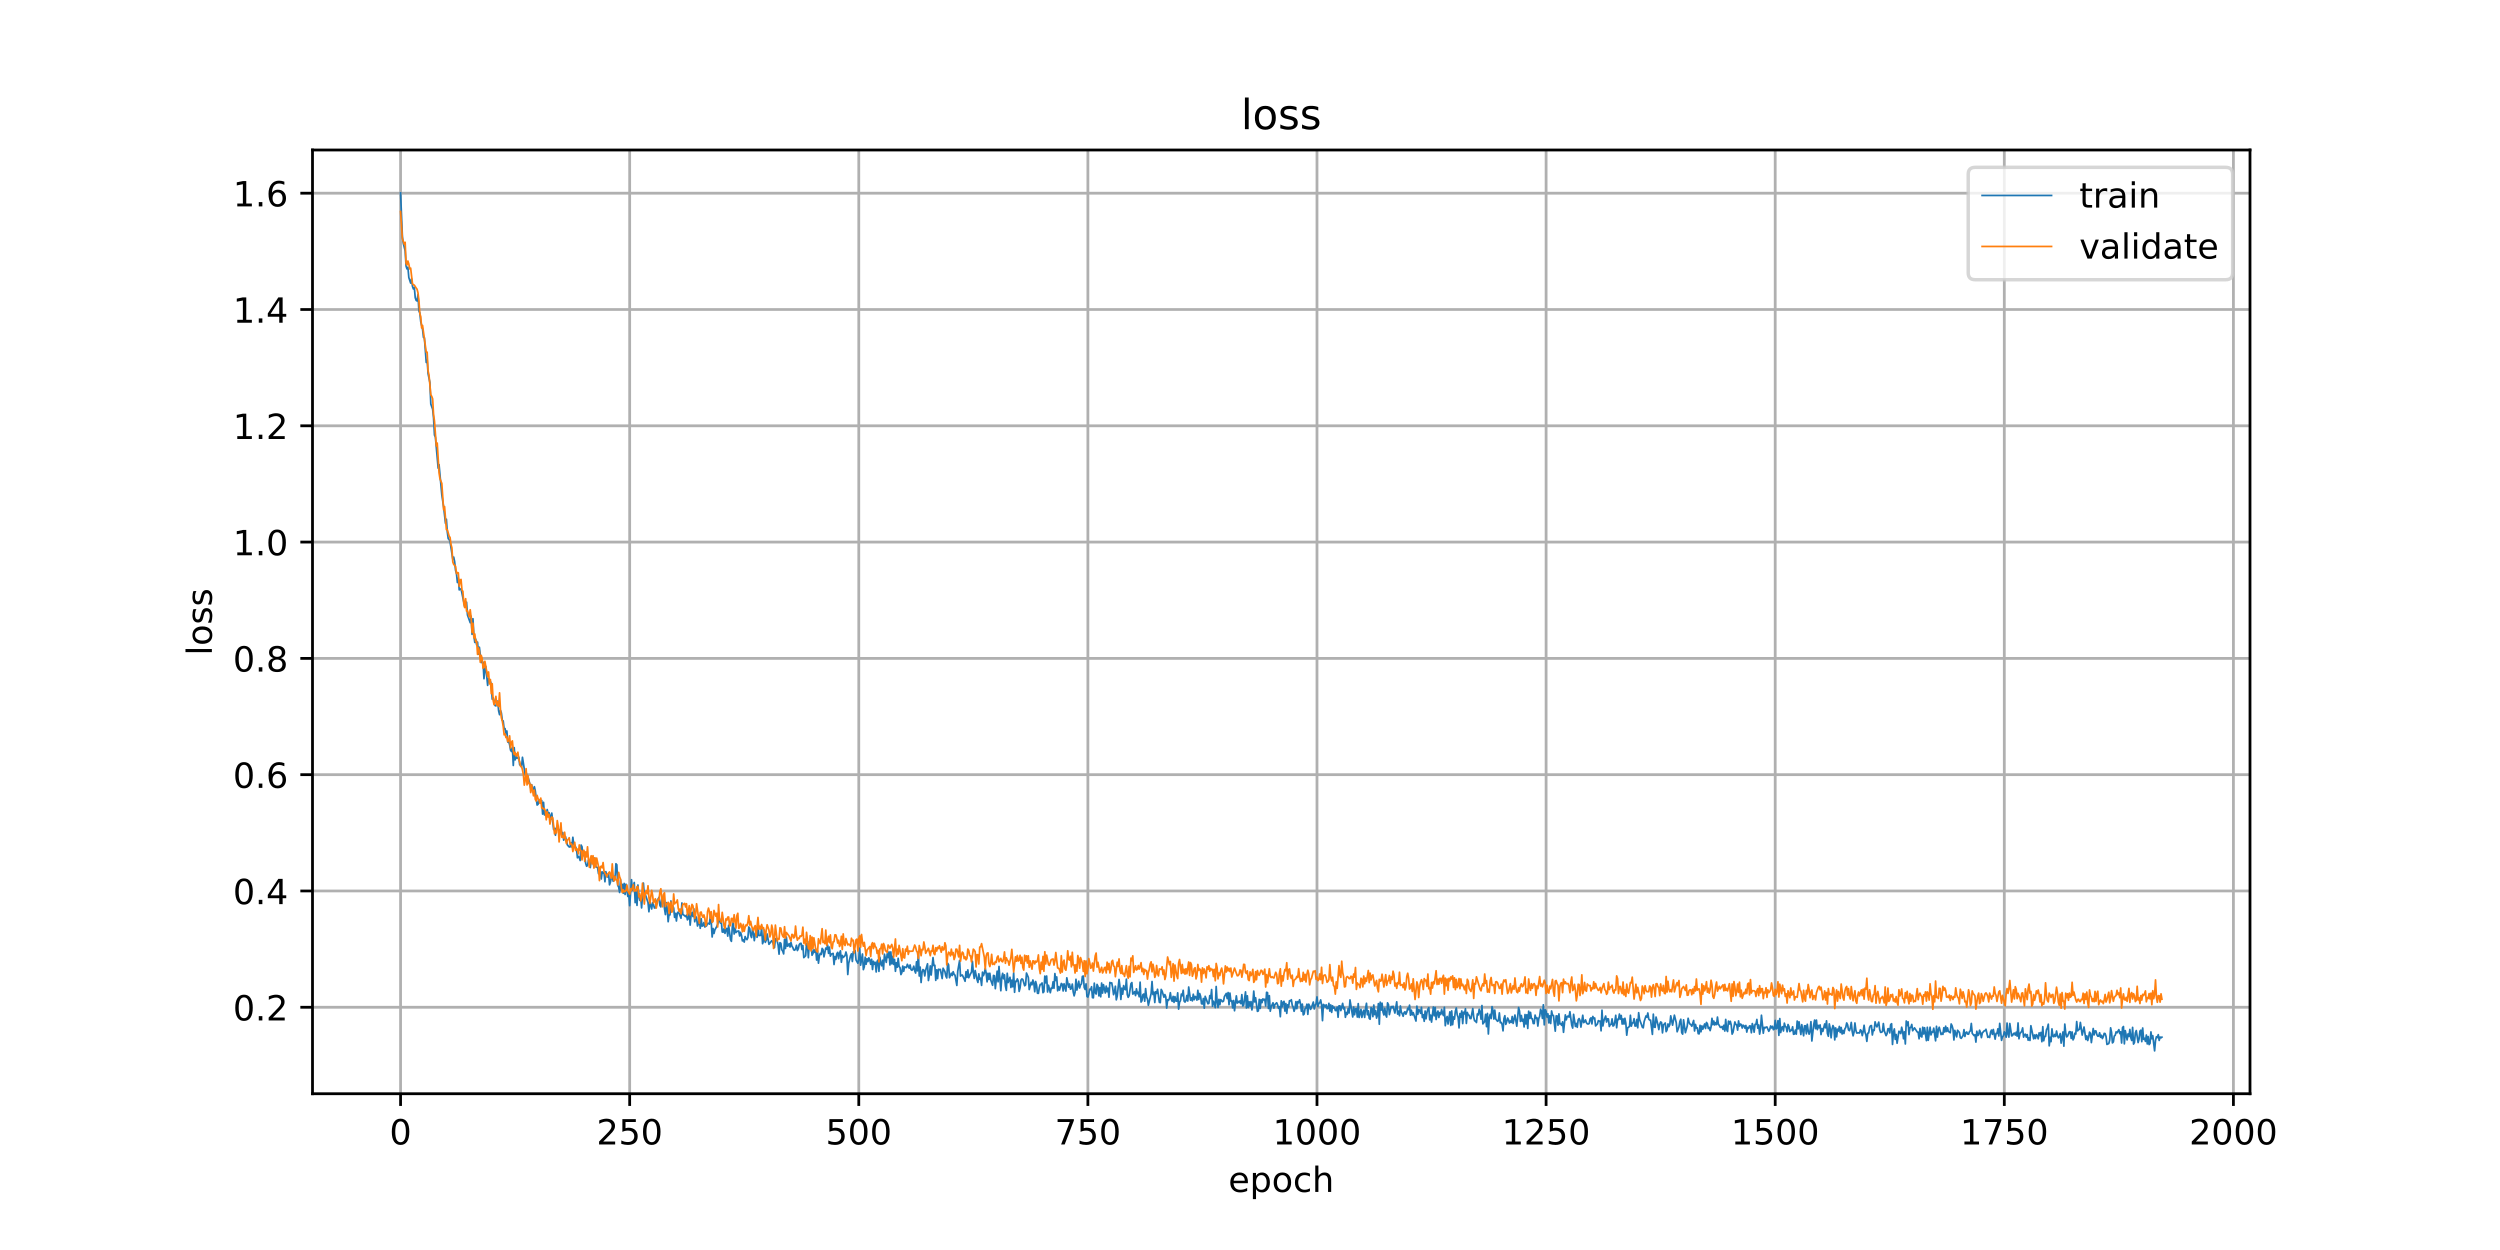 <?xml version="1.0" encoding="utf-8" standalone="no"?>
<!DOCTYPE svg PUBLIC "-//W3C//DTD SVG 1.1//EN"
  "http://www.w3.org/Graphics/SVG/1.1/DTD/svg11.dtd">
<!-- Created with matplotlib (https://matplotlib.org/) -->
<svg height="360pt" version="1.1" viewBox="0 0 720 360" width="720pt" xmlns="http://www.w3.org/2000/svg" xmlns:xlink="http://www.w3.org/1999/xlink">
 <defs>
  <style type="text/css">
*{stroke-linecap:butt;stroke-linejoin:round;}
  </style>
 </defs>
 <g id="figure_1">
  <g id="patch_1">
   <path d="M 0 360 
L 720 360 
L 720 0 
L 0 0 
z
" style="fill:#ffffff;"/>
  </g>
  <g id="axes_1">
   <g id="patch_2">
    <path d="M 90 315 
L 648 315 
L 648 43.2 
L 90 43.2 
z
" style="fill:#ffffff;"/>
   </g>
   <g id="matplotlib.axis_1">
    <g id="xtick_1">
     <g id="line2d_1">
      <path clip-path="url(#p7e86c92513)" d="M 115.364 315 
L 115.364 43.2 
" style="fill:none;stroke:#b0b0b0;stroke-linecap:square;stroke-width:0.8;"/>
     </g>
     <g id="line2d_2">
      <defs>
       <path d="M 0 0 
L 0 3.5 
" id="ma71a7d67d2" style="stroke:#000000;stroke-width:0.8;"/>
      </defs>
      <g>
       <use style="stroke:#000000;stroke-width:0.8;" x="115.364" xlink:href="#ma71a7d67d2" y="315"/>
      </g>
     </g>
     <g id="text_1">
      <!-- 0 -->
      <defs>
       <path d="M 31.781 66.406 
Q 24.172 66.406 20.328 58.906 
Q 16.5 51.422 16.5 36.375 
Q 16.5 21.391 20.328 13.891 
Q 24.172 6.391 31.781 6.391 
Q 39.453 6.391 43.281 13.891 
Q 47.125 21.391 47.125 36.375 
Q 47.125 51.422 43.281 58.906 
Q 39.453 66.406 31.781 66.406 
z
M 31.781 74.219 
Q 44.047 74.219 50.516 64.516 
Q 56.984 54.828 56.984 36.375 
Q 56.984 17.969 50.516 8.266 
Q 44.047 -1.422 31.781 -1.422 
Q 19.531 -1.422 13.062 8.266 
Q 6.594 17.969 6.594 36.375 
Q 6.594 54.828 13.062 64.516 
Q 19.531 74.219 31.781 74.219 
z
" id="DejaVuSans-48"/>
      </defs>
      <g transform="translate(112.182 329.598)scale(0.1 -0.1)">
       <use xlink:href="#DejaVuSans-48"/>
      </g>
     </g>
    </g>
    <g id="xtick_2">
     <g id="line2d_3">
      <path clip-path="url(#p7e86c92513)" d="M 181.346 315 
L 181.346 43.2 
" style="fill:none;stroke:#b0b0b0;stroke-linecap:square;stroke-width:0.8;"/>
     </g>
     <g id="line2d_4">
      <g>
       <use style="stroke:#000000;stroke-width:0.8;" x="181.346" xlink:href="#ma71a7d67d2" y="315"/>
      </g>
     </g>
     <g id="text_2">
      <!-- 250 -->
      <defs>
       <path d="M 19.188 8.297 
L 53.609 8.297 
L 53.609 0 
L 7.328 0 
L 7.328 8.297 
Q 12.938 14.109 22.625 23.891 
Q 32.328 33.688 34.812 36.531 
Q 39.547 41.844 41.422 45.531 
Q 43.312 49.219 43.312 52.781 
Q 43.312 58.594 39.234 62.25 
Q 35.156 65.922 28.609 65.922 
Q 23.969 65.922 18.812 64.312 
Q 13.672 62.703 7.812 59.422 
L 7.812 69.391 
Q 13.766 71.781 18.938 73 
Q 24.125 74.219 28.422 74.219 
Q 39.75 74.219 46.484 68.547 
Q 53.219 62.891 53.219 53.422 
Q 53.219 48.922 51.531 44.891 
Q 49.859 40.875 45.406 35.406 
Q 44.188 33.984 37.641 27.219 
Q 31.109 20.453 19.188 8.297 
z
" id="DejaVuSans-50"/>
       <path d="M 10.797 72.906 
L 49.516 72.906 
L 49.516 64.594 
L 19.828 64.594 
L 19.828 46.734 
Q 21.969 47.469 24.109 47.828 
Q 26.266 48.188 28.422 48.188 
Q 40.625 48.188 47.75 41.5 
Q 54.891 34.812 54.891 23.391 
Q 54.891 11.625 47.562 5.094 
Q 40.234 -1.422 26.906 -1.422 
Q 22.312 -1.422 17.547 -0.641 
Q 12.797 0.141 7.719 1.703 
L 7.719 11.625 
Q 12.109 9.234 16.797 8.062 
Q 21.484 6.891 26.703 6.891 
Q 35.156 6.891 40.078 11.328 
Q 45.016 15.766 45.016 23.391 
Q 45.016 31 40.078 35.438 
Q 35.156 39.891 26.703 39.891 
Q 22.75 39.891 18.812 39.016 
Q 14.891 38.141 10.797 36.281 
z
" id="DejaVuSans-53"/>
      </defs>
      <g transform="translate(171.802 329.598)scale(0.1 -0.1)">
       <use xlink:href="#DejaVuSans-50"/>
       <use x="63.623" xlink:href="#DejaVuSans-53"/>
       <use x="127.246" xlink:href="#DejaVuSans-48"/>
      </g>
     </g>
    </g>
    <g id="xtick_3">
     <g id="line2d_5">
      <path clip-path="url(#p7e86c92513)" d="M 247.328 315 
L 247.328 43.2 
" style="fill:none;stroke:#b0b0b0;stroke-linecap:square;stroke-width:0.8;"/>
     </g>
     <g id="line2d_6">
      <g>
       <use style="stroke:#000000;stroke-width:0.8;" x="247.328" xlink:href="#ma71a7d67d2" y="315"/>
      </g>
     </g>
     <g id="text_3">
      <!-- 500 -->
      <g transform="translate(237.785 329.598)scale(0.1 -0.1)">
       <use xlink:href="#DejaVuSans-53"/>
       <use x="63.623" xlink:href="#DejaVuSans-48"/>
       <use x="127.246" xlink:href="#DejaVuSans-48"/>
      </g>
     </g>
    </g>
    <g id="xtick_4">
     <g id="line2d_7">
      <path clip-path="url(#p7e86c92513)" d="M 313.311 315 
L 313.311 43.2 
" style="fill:none;stroke:#b0b0b0;stroke-linecap:square;stroke-width:0.8;"/>
     </g>
     <g id="line2d_8">
      <g>
       <use style="stroke:#000000;stroke-width:0.8;" x="313.311" xlink:href="#ma71a7d67d2" y="315"/>
      </g>
     </g>
     <g id="text_4">
      <!-- 750 -->
      <defs>
       <path d="M 8.203 72.906 
L 55.078 72.906 
L 55.078 68.703 
L 28.609 0 
L 18.312 0 
L 43.219 64.594 
L 8.203 64.594 
z
" id="DejaVuSans-55"/>
      </defs>
      <g transform="translate(303.767 329.598)scale(0.1 -0.1)">
       <use xlink:href="#DejaVuSans-55"/>
       <use x="63.623" xlink:href="#DejaVuSans-53"/>
       <use x="127.246" xlink:href="#DejaVuSans-48"/>
      </g>
     </g>
    </g>
    <g id="xtick_5">
     <g id="line2d_9">
      <path clip-path="url(#p7e86c92513)" d="M 379.293 315 
L 379.293 43.2 
" style="fill:none;stroke:#b0b0b0;stroke-linecap:square;stroke-width:0.8;"/>
     </g>
     <g id="line2d_10">
      <g>
       <use style="stroke:#000000;stroke-width:0.8;" x="379.293" xlink:href="#ma71a7d67d2" y="315"/>
      </g>
     </g>
     <g id="text_5">
      <!-- 1000 -->
      <defs>
       <path d="M 12.406 8.297 
L 28.516 8.297 
L 28.516 63.922 
L 10.984 60.406 
L 10.984 69.391 
L 28.422 72.906 
L 38.281 72.906 
L 38.281 8.297 
L 54.391 8.297 
L 54.391 0 
L 12.406 0 
z
" id="DejaVuSans-49"/>
      </defs>
      <g transform="translate(366.568 329.598)scale(0.1 -0.1)">
       <use xlink:href="#DejaVuSans-49"/>
       <use x="63.623" xlink:href="#DejaVuSans-48"/>
       <use x="127.246" xlink:href="#DejaVuSans-48"/>
       <use x="190.869" xlink:href="#DejaVuSans-48"/>
      </g>
     </g>
    </g>
    <g id="xtick_6">
     <g id="line2d_11">
      <path clip-path="url(#p7e86c92513)" d="M 445.276 315 
L 445.276 43.2 
" style="fill:none;stroke:#b0b0b0;stroke-linecap:square;stroke-width:0.8;"/>
     </g>
     <g id="line2d_12">
      <g>
       <use style="stroke:#000000;stroke-width:0.8;" x="445.276" xlink:href="#ma71a7d67d2" y="315"/>
      </g>
     </g>
     <g id="text_6">
      <!-- 1250 -->
      <g transform="translate(432.551 329.598)scale(0.1 -0.1)">
       <use xlink:href="#DejaVuSans-49"/>
       <use x="63.623" xlink:href="#DejaVuSans-50"/>
       <use x="127.246" xlink:href="#DejaVuSans-53"/>
       <use x="190.869" xlink:href="#DejaVuSans-48"/>
      </g>
     </g>
    </g>
    <g id="xtick_7">
     <g id="line2d_13">
      <path clip-path="url(#p7e86c92513)" d="M 511.258 315 
L 511.258 43.2 
" style="fill:none;stroke:#b0b0b0;stroke-linecap:square;stroke-width:0.8;"/>
     </g>
     <g id="line2d_14">
      <g>
       <use style="stroke:#000000;stroke-width:0.8;" x="511.258" xlink:href="#ma71a7d67d2" y="315"/>
      </g>
     </g>
     <g id="text_7">
      <!-- 1500 -->
      <g transform="translate(498.533 329.598)scale(0.1 -0.1)">
       <use xlink:href="#DejaVuSans-49"/>
       <use x="63.623" xlink:href="#DejaVuSans-53"/>
       <use x="127.246" xlink:href="#DejaVuSans-48"/>
       <use x="190.869" xlink:href="#DejaVuSans-48"/>
      </g>
     </g>
    </g>
    <g id="xtick_8">
     <g id="line2d_15">
      <path clip-path="url(#p7e86c92513)" d="M 577.24 315 
L 577.24 43.2 
" style="fill:none;stroke:#b0b0b0;stroke-linecap:square;stroke-width:0.8;"/>
     </g>
     <g id="line2d_16">
      <g>
       <use style="stroke:#000000;stroke-width:0.8;" x="577.24" xlink:href="#ma71a7d67d2" y="315"/>
      </g>
     </g>
     <g id="text_8">
      <!-- 1750 -->
      <g transform="translate(564.515 329.598)scale(0.1 -0.1)">
       <use xlink:href="#DejaVuSans-49"/>
       <use x="63.623" xlink:href="#DejaVuSans-55"/>
       <use x="127.246" xlink:href="#DejaVuSans-53"/>
       <use x="190.869" xlink:href="#DejaVuSans-48"/>
      </g>
     </g>
    </g>
    <g id="xtick_9">
     <g id="line2d_17">
      <path clip-path="url(#p7e86c92513)" d="M 643.223 315 
L 643.223 43.2 
" style="fill:none;stroke:#b0b0b0;stroke-linecap:square;stroke-width:0.8;"/>
     </g>
     <g id="line2d_18">
      <g>
       <use style="stroke:#000000;stroke-width:0.8;" x="643.223" xlink:href="#ma71a7d67d2" y="315"/>
      </g>
     </g>
     <g id="text_9">
      <!-- 2000 -->
      <g transform="translate(630.498 329.598)scale(0.1 -0.1)">
       <use xlink:href="#DejaVuSans-50"/>
       <use x="63.623" xlink:href="#DejaVuSans-48"/>
       <use x="127.246" xlink:href="#DejaVuSans-48"/>
       <use x="190.869" xlink:href="#DejaVuSans-48"/>
      </g>
     </g>
    </g>
    <g id="text_10">
     <!-- epoch -->
     <defs>
      <path d="M 56.203 29.594 
L 56.203 25.203 
L 14.891 25.203 
Q 15.484 15.922 20.484 11.062 
Q 25.484 6.203 34.422 6.203 
Q 39.594 6.203 44.453 7.469 
Q 49.312 8.734 54.109 11.281 
L 54.109 2.781 
Q 49.266 0.734 44.188 -0.344 
Q 39.109 -1.422 33.891 -1.422 
Q 20.797 -1.422 13.156 6.188 
Q 5.516 13.812 5.516 26.812 
Q 5.516 40.234 12.766 48.109 
Q 20.016 56 32.328 56 
Q 43.359 56 49.781 48.891 
Q 56.203 41.797 56.203 29.594 
z
M 47.219 32.234 
Q 47.125 39.594 43.094 43.984 
Q 39.062 48.391 32.422 48.391 
Q 24.906 48.391 20.391 44.141 
Q 15.875 39.891 15.188 32.172 
z
" id="DejaVuSans-101"/>
      <path d="M 18.109 8.203 
L 18.109 -20.797 
L 9.078 -20.797 
L 9.078 54.688 
L 18.109 54.688 
L 18.109 46.391 
Q 20.953 51.266 25.266 53.625 
Q 29.594 56 35.594 56 
Q 45.562 56 51.781 48.094 
Q 58.016 40.188 58.016 27.297 
Q 58.016 14.406 51.781 6.484 
Q 45.562 -1.422 35.594 -1.422 
Q 29.594 -1.422 25.266 0.953 
Q 20.953 3.328 18.109 8.203 
z
M 48.688 27.297 
Q 48.688 37.203 44.609 42.844 
Q 40.531 48.484 33.406 48.484 
Q 26.266 48.484 22.188 42.844 
Q 18.109 37.203 18.109 27.297 
Q 18.109 17.391 22.188 11.75 
Q 26.266 6.109 33.406 6.109 
Q 40.531 6.109 44.609 11.75 
Q 48.688 17.391 48.688 27.297 
z
" id="DejaVuSans-112"/>
      <path d="M 30.609 48.391 
Q 23.391 48.391 19.188 42.75 
Q 14.984 37.109 14.984 27.297 
Q 14.984 17.484 19.156 11.844 
Q 23.344 6.203 30.609 6.203 
Q 37.797 6.203 41.984 11.859 
Q 46.188 17.531 46.188 27.297 
Q 46.188 37.016 41.984 42.703 
Q 37.797 48.391 30.609 48.391 
z
M 30.609 56 
Q 42.328 56 49.016 48.375 
Q 55.719 40.766 55.719 27.297 
Q 55.719 13.875 49.016 6.219 
Q 42.328 -1.422 30.609 -1.422 
Q 18.844 -1.422 12.172 6.219 
Q 5.516 13.875 5.516 27.297 
Q 5.516 40.766 12.172 48.375 
Q 18.844 56 30.609 56 
z
" id="DejaVuSans-111"/>
      <path d="M 48.781 52.594 
L 48.781 44.188 
Q 44.969 46.297 41.141 47.344 
Q 37.312 48.391 33.406 48.391 
Q 24.656 48.391 19.812 42.844 
Q 14.984 37.312 14.984 27.297 
Q 14.984 17.281 19.812 11.734 
Q 24.656 6.203 33.406 6.203 
Q 37.312 6.203 41.141 7.25 
Q 44.969 8.297 48.781 10.406 
L 48.781 2.094 
Q 45.016 0.344 40.984 -0.531 
Q 36.969 -1.422 32.422 -1.422 
Q 20.062 -1.422 12.781 6.344 
Q 5.516 14.109 5.516 27.297 
Q 5.516 40.672 12.859 48.328 
Q 20.219 56 33.016 56 
Q 37.156 56 41.109 55.141 
Q 45.062 54.297 48.781 52.594 
z
" id="DejaVuSans-99"/>
      <path d="M 54.891 33.016 
L 54.891 0 
L 45.906 0 
L 45.906 32.719 
Q 45.906 40.484 42.875 44.328 
Q 39.844 48.188 33.797 48.188 
Q 26.516 48.188 22.312 43.547 
Q 18.109 38.922 18.109 30.906 
L 18.109 0 
L 9.078 0 
L 9.078 75.984 
L 18.109 75.984 
L 18.109 46.188 
Q 21.344 51.125 25.703 53.562 
Q 30.078 56 35.797 56 
Q 45.219 56 50.047 50.172 
Q 54.891 44.344 54.891 33.016 
z
" id="DejaVuSans-104"/>
     </defs>
     <g transform="translate(353.772 343.277)scale(0.1 -0.1)">
      <use xlink:href="#DejaVuSans-101"/>
      <use x="61.523" xlink:href="#DejaVuSans-112"/>
      <use x="125" xlink:href="#DejaVuSans-111"/>
      <use x="186.182" xlink:href="#DejaVuSans-99"/>
      <use x="241.162" xlink:href="#DejaVuSans-104"/>
     </g>
    </g>
   </g>
   <g id="matplotlib.axis_2">
    <g id="ytick_1">
     <g id="line2d_19">
      <path clip-path="url(#p7e86c92513)" d="M 90 290.089 
L 648 290.089 
" style="fill:none;stroke:#b0b0b0;stroke-linecap:square;stroke-width:0.8;"/>
     </g>
     <g id="line2d_20">
      <defs>
       <path d="M 0 0 
L -3.5 0 
" id="macabec8a34" style="stroke:#000000;stroke-width:0.8;"/>
      </defs>
      <g>
       <use style="stroke:#000000;stroke-width:0.8;" x="90" xlink:href="#macabec8a34" y="290.089"/>
      </g>
     </g>
     <g id="text_11">
      <!-- 0.2 -->
      <defs>
       <path d="M 10.688 12.406 
L 21 12.406 
L 21 0 
L 10.688 0 
z
" id="DejaVuSans-46"/>
      </defs>
      <g transform="translate(67.097 293.888)scale(0.1 -0.1)">
       <use xlink:href="#DejaVuSans-48"/>
       <use x="63.623" xlink:href="#DejaVuSans-46"/>
       <use x="95.41" xlink:href="#DejaVuSans-50"/>
      </g>
     </g>
    </g>
    <g id="ytick_2">
     <g id="line2d_21">
      <path clip-path="url(#p7e86c92513)" d="M 90 256.597 
L 648 256.597 
" style="fill:none;stroke:#b0b0b0;stroke-linecap:square;stroke-width:0.8;"/>
     </g>
     <g id="line2d_22">
      <g>
       <use style="stroke:#000000;stroke-width:0.8;" x="90" xlink:href="#macabec8a34" y="256.597"/>
      </g>
     </g>
     <g id="text_12">
      <!-- 0.4 -->
      <defs>
       <path d="M 37.797 64.312 
L 12.891 25.391 
L 37.797 25.391 
z
M 35.203 72.906 
L 47.609 72.906 
L 47.609 25.391 
L 58.016 25.391 
L 58.016 17.188 
L 47.609 17.188 
L 47.609 0 
L 37.797 0 
L 37.797 17.188 
L 4.891 17.188 
L 4.891 26.703 
z
" id="DejaVuSans-52"/>
      </defs>
      <g transform="translate(67.097 260.397)scale(0.1 -0.1)">
       <use xlink:href="#DejaVuSans-48"/>
       <use x="63.623" xlink:href="#DejaVuSans-46"/>
       <use x="95.41" xlink:href="#DejaVuSans-52"/>
      </g>
     </g>
    </g>
    <g id="ytick_3">
     <g id="line2d_23">
      <path clip-path="url(#p7e86c92513)" d="M 90 223.106 
L 648 223.106 
" style="fill:none;stroke:#b0b0b0;stroke-linecap:square;stroke-width:0.8;"/>
     </g>
     <g id="line2d_24">
      <g>
       <use style="stroke:#000000;stroke-width:0.8;" x="90" xlink:href="#macabec8a34" y="223.106"/>
      </g>
     </g>
     <g id="text_13">
      <!-- 0.6 -->
      <defs>
       <path d="M 33.016 40.375 
Q 26.375 40.375 22.484 35.828 
Q 18.609 31.297 18.609 23.391 
Q 18.609 15.531 22.484 10.953 
Q 26.375 6.391 33.016 6.391 
Q 39.656 6.391 43.531 10.953 
Q 47.406 15.531 47.406 23.391 
Q 47.406 31.297 43.531 35.828 
Q 39.656 40.375 33.016 40.375 
z
M 52.594 71.297 
L 52.594 62.312 
Q 48.875 64.062 45.094 64.984 
Q 41.312 65.922 37.594 65.922 
Q 27.828 65.922 22.672 59.328 
Q 17.531 52.734 16.797 39.406 
Q 19.672 43.656 24.016 45.922 
Q 28.375 48.188 33.594 48.188 
Q 44.578 48.188 50.953 41.516 
Q 57.328 34.859 57.328 23.391 
Q 57.328 12.156 50.688 5.359 
Q 44.047 -1.422 33.016 -1.422 
Q 20.359 -1.422 13.672 8.266 
Q 6.984 17.969 6.984 36.375 
Q 6.984 53.656 15.188 63.938 
Q 23.391 74.219 37.203 74.219 
Q 40.922 74.219 44.703 73.484 
Q 48.484 72.75 52.594 71.297 
z
" id="DejaVuSans-54"/>
      </defs>
      <g transform="translate(67.097 226.905)scale(0.1 -0.1)">
       <use xlink:href="#DejaVuSans-48"/>
       <use x="63.623" xlink:href="#DejaVuSans-46"/>
       <use x="95.41" xlink:href="#DejaVuSans-54"/>
      </g>
     </g>
    </g>
    <g id="ytick_4">
     <g id="line2d_25">
      <path clip-path="url(#p7e86c92513)" d="M 90 189.614 
L 648 189.614 
" style="fill:none;stroke:#b0b0b0;stroke-linecap:square;stroke-width:0.8;"/>
     </g>
     <g id="line2d_26">
      <g>
       <use style="stroke:#000000;stroke-width:0.8;" x="90" xlink:href="#macabec8a34" y="189.614"/>
      </g>
     </g>
     <g id="text_14">
      <!-- 0.8 -->
      <defs>
       <path d="M 31.781 34.625 
Q 24.75 34.625 20.719 30.859 
Q 16.703 27.094 16.703 20.516 
Q 16.703 13.922 20.719 10.156 
Q 24.75 6.391 31.781 6.391 
Q 38.812 6.391 42.859 10.172 
Q 46.922 13.969 46.922 20.516 
Q 46.922 27.094 42.891 30.859 
Q 38.875 34.625 31.781 34.625 
z
M 21.922 38.812 
Q 15.578 40.375 12.031 44.719 
Q 8.5 49.078 8.5 55.328 
Q 8.5 64.062 14.719 69.141 
Q 20.953 74.219 31.781 74.219 
Q 42.672 74.219 48.875 69.141 
Q 55.078 64.062 55.078 55.328 
Q 55.078 49.078 51.531 44.719 
Q 48 40.375 41.703 38.812 
Q 48.828 37.156 52.797 32.312 
Q 56.781 27.484 56.781 20.516 
Q 56.781 9.906 50.312 4.234 
Q 43.844 -1.422 31.781 -1.422 
Q 19.734 -1.422 13.25 4.234 
Q 6.781 9.906 6.781 20.516 
Q 6.781 27.484 10.781 32.312 
Q 14.797 37.156 21.922 38.812 
z
M 18.312 54.391 
Q 18.312 48.734 21.844 45.562 
Q 25.391 42.391 31.781 42.391 
Q 38.141 42.391 41.719 45.562 
Q 45.312 48.734 45.312 54.391 
Q 45.312 60.062 41.719 63.234 
Q 38.141 66.406 31.781 66.406 
Q 25.391 66.406 21.844 63.234 
Q 18.312 60.062 18.312 54.391 
z
" id="DejaVuSans-56"/>
      </defs>
      <g transform="translate(67.097 193.413)scale(0.1 -0.1)">
       <use xlink:href="#DejaVuSans-48"/>
       <use x="63.623" xlink:href="#DejaVuSans-46"/>
       <use x="95.41" xlink:href="#DejaVuSans-56"/>
      </g>
     </g>
    </g>
    <g id="ytick_5">
     <g id="line2d_27">
      <path clip-path="url(#p7e86c92513)" d="M 90 156.122 
L 648 156.122 
" style="fill:none;stroke:#b0b0b0;stroke-linecap:square;stroke-width:0.8;"/>
     </g>
     <g id="line2d_28">
      <g>
       <use style="stroke:#000000;stroke-width:0.8;" x="90" xlink:href="#macabec8a34" y="156.122"/>
      </g>
     </g>
     <g id="text_15">
      <!-- 1.0 -->
      <g transform="translate(67.097 159.921)scale(0.1 -0.1)">
       <use xlink:href="#DejaVuSans-49"/>
       <use x="63.623" xlink:href="#DejaVuSans-46"/>
       <use x="95.41" xlink:href="#DejaVuSans-48"/>
      </g>
     </g>
    </g>
    <g id="ytick_6">
     <g id="line2d_29">
      <path clip-path="url(#p7e86c92513)" d="M 90 122.63 
L 648 122.63 
" style="fill:none;stroke:#b0b0b0;stroke-linecap:square;stroke-width:0.8;"/>
     </g>
     <g id="line2d_30">
      <g>
       <use style="stroke:#000000;stroke-width:0.8;" x="90" xlink:href="#macabec8a34" y="122.63"/>
      </g>
     </g>
     <g id="text_16">
      <!-- 1.2 -->
      <g transform="translate(67.097 126.429)scale(0.1 -0.1)">
       <use xlink:href="#DejaVuSans-49"/>
       <use x="63.623" xlink:href="#DejaVuSans-46"/>
       <use x="95.41" xlink:href="#DejaVuSans-50"/>
      </g>
     </g>
    </g>
    <g id="ytick_7">
     <g id="line2d_31">
      <path clip-path="url(#p7e86c92513)" d="M 90 89.138 
L 648 89.138 
" style="fill:none;stroke:#b0b0b0;stroke-linecap:square;stroke-width:0.8;"/>
     </g>
     <g id="line2d_32">
      <g>
       <use style="stroke:#000000;stroke-width:0.8;" x="90" xlink:href="#macabec8a34" y="89.138"/>
      </g>
     </g>
     <g id="text_17">
      <!-- 1.4 -->
      <g transform="translate(67.097 92.938)scale(0.1 -0.1)">
       <use xlink:href="#DejaVuSans-49"/>
       <use x="63.623" xlink:href="#DejaVuSans-46"/>
       <use x="95.41" xlink:href="#DejaVuSans-52"/>
      </g>
     </g>
    </g>
    <g id="ytick_8">
     <g id="line2d_33">
      <path clip-path="url(#p7e86c92513)" d="M 90 55.647 
L 648 55.647 
" style="fill:none;stroke:#b0b0b0;stroke-linecap:square;stroke-width:0.8;"/>
     </g>
     <g id="line2d_34">
      <g>
       <use style="stroke:#000000;stroke-width:0.8;" x="90" xlink:href="#macabec8a34" y="55.647"/>
      </g>
     </g>
     <g id="text_18">
      <!-- 1.6 -->
      <g transform="translate(67.097 59.446)scale(0.1 -0.1)">
       <use xlink:href="#DejaVuSans-49"/>
       <use x="63.623" xlink:href="#DejaVuSans-46"/>
       <use x="95.41" xlink:href="#DejaVuSans-54"/>
      </g>
     </g>
    </g>
    <g id="text_19">
     <!-- loss -->
     <defs>
      <path d="M 9.422 75.984 
L 18.406 75.984 
L 18.406 0 
L 9.422 0 
z
" id="DejaVuSans-108"/>
      <path d="M 44.281 53.078 
L 44.281 44.578 
Q 40.484 46.531 36.375 47.5 
Q 32.281 48.484 27.875 48.484 
Q 21.188 48.484 17.844 46.438 
Q 14.5 44.391 14.5 40.281 
Q 14.5 37.156 16.891 35.375 
Q 19.281 33.594 26.516 31.984 
L 29.594 31.297 
Q 39.156 29.25 43.188 25.516 
Q 47.219 21.781 47.219 15.094 
Q 47.219 7.469 41.188 3.016 
Q 35.156 -1.422 24.609 -1.422 
Q 20.219 -1.422 15.453 -0.562 
Q 10.688 0.297 5.422 2 
L 5.422 11.281 
Q 10.406 8.688 15.234 7.391 
Q 20.062 6.109 24.812 6.109 
Q 31.156 6.109 34.562 8.281 
Q 37.984 10.453 37.984 14.406 
Q 37.984 18.062 35.516 20.016 
Q 33.062 21.969 24.703 23.781 
L 21.578 24.516 
Q 13.234 26.266 9.516 29.906 
Q 5.812 33.547 5.812 39.891 
Q 5.812 47.609 11.281 51.797 
Q 16.75 56 26.812 56 
Q 31.781 56 36.172 55.266 
Q 40.578 54.547 44.281 53.078 
z
" id="DejaVuSans-115"/>
     </defs>
     <g transform="translate(61.017 188.758)rotate(-90)scale(0.1 -0.1)">
      <use xlink:href="#DejaVuSans-108"/>
      <use x="27.783" xlink:href="#DejaVuSans-111"/>
      <use x="88.965" xlink:href="#DejaVuSans-115"/>
      <use x="141.064" xlink:href="#DejaVuSans-115"/>
     </g>
    </g>
   </g>
   <g id="line2d_35">
    <path clip-path="url(#p7e86c92513)" d="M 115.364 55.555 
L 115.891 68.2 
L 116.155 70.116 
L 116.683 72.22 
L 116.947 76.629 
L 117.211 77.447 
L 117.475 76.961 
L 117.739 79.923 
L 118.267 81.529 
L 118.531 80.323 
L 118.795 82.474 
L 119.059 83.224 
L 119.323 82.789 
L 119.587 85.729 
L 119.85 86.507 
L 120.114 86.679 
L 120.378 84.833 
L 120.642 89.507 
L 120.906 90.129 
L 121.17 92.598 
L 121.698 94.848 
L 121.962 97.165 
L 122.226 97.29 
L 122.754 104.373 
L 123.018 103.687 
L 123.282 107.598 
L 123.809 110.16 
L 124.073 116.383 
L 124.601 117.837 
L 124.865 120.402 
L 125.129 125.3 
L 125.393 125.872 
L 125.921 131.842 
L 126.185 134.815 
L 126.449 133.825 
L 127.24 142.509 
L 127.768 146.033 
L 128.296 150.707 
L 128.56 149.536 
L 128.824 153.223 
L 129.088 155.143 
L 129.352 155.355 
L 129.616 156.016 
L 130.408 161.081 
L 130.672 160.452 
L 130.935 161.762 
L 131.199 164.259 
L 131.463 165.198 
L 131.727 167.753 
L 131.991 166.505 
L 132.255 169.879 
L 132.783 169.575 
L 133.839 174.78 
L 134.103 174.447 
L 134.367 173.431 
L 134.63 177.098 
L 135.422 179.336 
L 135.686 177.476 
L 135.95 182.681 
L 136.214 178.2 
L 136.478 183.107 
L 136.742 185.008 
L 137.006 184.075 
L 137.27 185.719 
L 137.534 184.931 
L 137.798 188.388 
L 138.062 186.402 
L 138.589 190.831 
L 138.853 190.457 
L 139.117 190.734 
L 139.381 195.465 
L 139.645 192.788 
L 139.909 191.925 
L 140.437 197.38 
L 140.701 195.495 
L 140.965 196.363 
L 141.229 196.268 
L 141.493 197.042 
L 141.757 201.348 
L 142.021 200.973 
L 142.284 201.817 
L 142.548 203.183 
L 142.812 203.291 
L 143.076 203.047 
L 143.34 201.903 
L 143.604 204.725 
L 143.868 205.826 
L 144.132 204.6 
L 144.396 205.329 
L 144.66 207.464 
L 144.924 207.617 
L 145.188 209.957 
L 145.452 209.834 
L 145.716 211.327 
L 145.979 210.531 
L 146.243 213.716 
L 146.507 213.562 
L 146.771 214.469 
L 147.035 216.033 
L 147.299 216.428 
L 147.563 215.243 
L 147.827 220.446 
L 148.091 215.327 
L 148.355 218.847 
L 148.619 217.145 
L 148.883 218.418 
L 149.411 218.068 
L 149.674 220.279 
L 149.938 220.148 
L 150.202 220.916 
L 150.466 218.101 
L 151.258 223.162 
L 151.522 222.306 
L 151.786 223.938 
L 152.05 223.648 
L 152.578 225.73 
L 152.842 226.958 
L 153.106 225.986 
L 153.37 227.29 
L 153.633 227.358 
L 153.897 226.569 
L 154.161 227.763 
L 154.689 231.855 
L 154.953 231.652 
L 155.217 230.354 
L 155.481 230.943 
L 155.745 230.811 
L 156.009 230.546 
L 156.273 234.458 
L 156.537 231.072 
L 156.801 234.687 
L 157.328 234.721 
L 157.592 233.161 
L 157.856 234.391 
L 158.12 234.071 
L 158.648 235.879 
L 158.912 234.179 
L 159.44 238.882 
L 159.704 238.609 
L 159.968 240.552 
L 160.232 238.436 
L 160.496 238.392 
L 160.76 238.893 
L 161.287 239.243 
L 161.551 238.486 
L 161.815 240.686 
L 162.079 239.79 
L 162.343 241.962 
L 162.607 241.278 
L 162.871 240.973 
L 163.399 243.327 
L 163.927 243.936 
L 164.191 243.917 
L 164.455 242.686 
L 164.718 243.944 
L 164.982 241.137 
L 165.246 243.273 
L 165.51 243.379 
L 166.038 244.512 
L 166.302 247.04 
L 166.566 246.611 
L 166.83 247.024 
L 167.094 247.829 
L 167.358 243.383 
L 167.622 243.873 
L 167.886 246.487 
L 168.15 245.199 
L 168.413 246.535 
L 168.677 248.643 
L 168.941 249.47 
L 169.205 249.262 
L 169.469 247.768 
L 169.733 248.102 
L 169.997 249.86 
L 170.261 247.849 
L 170.525 248.34 
L 170.789 247.558 
L 171.053 249.673 
L 171.317 247.127 
L 171.581 249.597 
L 172.109 249.881 
L 172.372 251.629 
L 172.9 250.943 
L 173.164 253.136 
L 173.428 251.097 
L 173.692 251.452 
L 173.956 251.273 
L 174.22 253.938 
L 174.484 251.031 
L 174.748 252.2 
L 175.012 252.586 
L 175.276 251.555 
L 175.54 254.83 
L 175.804 254.055 
L 176.067 252.591 
L 176.331 252.585 
L 176.595 253.798 
L 176.859 252.389 
L 177.123 253.347 
L 177.387 248.765 
L 177.651 249.049 
L 177.915 254.987 
L 178.179 255.477 
L 178.443 257.029 
L 178.707 253.382 
L 178.971 256.399 
L 179.235 254.698 
L 179.499 257.245 
L 179.762 254.431 
L 180.026 257.609 
L 180.29 254.655 
L 180.818 258.177 
L 181.082 257.238 
L 181.346 260.826 
L 181.874 253.358 
L 182.138 256.418 
L 182.666 254.165 
L 182.93 259.957 
L 183.194 256.311 
L 183.457 260.739 
L 183.721 254.895 
L 183.985 257.991 
L 184.249 259.287 
L 184.513 258.051 
L 184.777 261.47 
L 185.305 254.336 
L 185.569 257.884 
L 185.833 257.558 
L 186.625 259.906 
L 186.889 262.58 
L 187.152 259.699 
L 187.68 261.783 
L 187.944 259.963 
L 188.208 260.525 
L 188.472 261.505 
L 188.736 261.459 
L 189 260.588 
L 189.264 259.226 
L 189.528 258.961 
L 189.792 258.446 
L 190.056 260.781 
L 190.32 261.188 
L 190.584 258.586 
L 190.848 260.066 
L 191.111 257.792 
L 191.375 261.698 
L 191.639 263.394 
L 191.903 259.96 
L 192.167 261.744 
L 192.431 265.446 
L 192.695 263.174 
L 192.959 263.479 
L 193.223 259.477 
L 193.487 261.944 
L 193.751 260.912 
L 194.015 261.515 
L 194.279 264.198 
L 194.543 263.048 
L 194.806 265.244 
L 195.07 262.936 
L 195.334 262.666 
L 195.598 263.1 
L 196.126 264.448 
L 196.39 260.06 
L 196.654 263.402 
L 196.918 263.517 
L 197.446 263.984 
L 197.71 263.559 
L 197.974 264.915 
L 198.238 264.53 
L 198.501 262.535 
L 198.765 266.427 
L 199.029 263.555 
L 199.293 262.787 
L 199.557 263.949 
L 199.821 261.744 
L 200.085 265.458 
L 200.349 263.901 
L 200.613 264.34 
L 200.877 266.682 
L 201.141 266.034 
L 201.405 264.478 
L 201.669 267.345 
L 201.933 264.561 
L 202.196 266.725 
L 202.46 266.603 
L 202.724 265.687 
L 202.988 266.967 
L 203.516 266.615 
L 203.78 265.906 
L 204.044 265.942 
L 204.308 266.149 
L 204.572 263.758 
L 204.836 265.56 
L 205.1 269.841 
L 205.364 267.416 
L 205.628 268.838 
L 205.891 267.78 
L 206.419 266.856 
L 206.683 266.2 
L 207.211 264.514 
L 207.475 265.853 
L 207.739 265.298 
L 208.003 268.413 
L 208.267 268.473 
L 208.531 267.428 
L 208.795 268.808 
L 209.059 267.721 
L 209.323 267.376 
L 209.587 269.598 
L 209.85 266.489 
L 210.378 270.575 
L 210.642 271.106 
L 210.906 266.914 
L 211.17 265.612 
L 211.434 268.99 
L 211.698 267.343 
L 211.962 268.571 
L 212.226 268.255 
L 212.754 268.123 
L 213.018 269.564 
L 213.282 268.529 
L 213.545 269.364 
L 213.809 270.978 
L 214.073 270.665 
L 214.337 271.316 
L 214.601 269.725 
L 214.865 270.353 
L 215.129 270.619 
L 215.393 270.042 
L 215.657 266.972 
L 215.921 267.386 
L 216.185 269.363 
L 216.449 270.013 
L 216.713 267.491 
L 216.977 268.471 
L 217.24 270.907 
L 217.504 268.985 
L 217.768 268.525 
L 218.032 269.941 
L 218.296 266.416 
L 218.56 269.442 
L 219.088 269.384 
L 219.352 267.18 
L 219.616 271.79 
L 219.88 271.026 
L 220.144 267.909 
L 220.408 271.396 
L 220.672 270.793 
L 220.935 268.995 
L 221.463 271.963 
L 222.255 270.925 
L 222.519 271.246 
L 223.047 272.911 
L 223.311 270.365 
L 223.575 270.321 
L 223.839 271.061 
L 224.103 272.189 
L 224.367 274.795 
L 224.63 271.495 
L 224.894 271.675 
L 225.158 273.537 
L 225.422 273.917 
L 225.686 274.718 
L 225.95 270.509 
L 226.214 273.169 
L 226.478 269.872 
L 226.742 272.504 
L 227.006 272.389 
L 227.27 271.764 
L 227.534 272.743 
L 227.798 271.421 
L 228.062 272.474 
L 228.326 272.86 
L 228.589 273.566 
L 228.853 273.669 
L 229.117 273.279 
L 229.381 272.256 
L 229.645 273.753 
L 229.909 273.244 
L 230.173 272.063 
L 230.437 271.727 
L 230.701 271.669 
L 230.965 273.461 
L 231.229 272.289 
L 231.493 275.792 
L 232.021 275.262 
L 232.284 271.719 
L 232.548 271.889 
L 232.812 275.807 
L 233.076 271.201 
L 233.34 272.89 
L 233.604 271.82 
L 233.868 275.11 
L 234.132 274.596 
L 234.396 273.551 
L 234.66 274.286 
L 234.924 273.317 
L 235.188 276.49 
L 235.452 273.843 
L 235.716 277.396 
L 235.979 275.31 
L 236.243 274.579 
L 236.507 274.89 
L 236.771 273.149 
L 237.035 273.503 
L 237.299 275.57 
L 237.827 273.052 
L 238.091 273.382 
L 238.355 272.19 
L 238.619 274.56 
L 238.883 272.777 
L 239.147 275.363 
L 239.411 274.785 
L 239.938 274.578 
L 240.202 277.779 
L 240.466 275.502 
L 240.73 276.301 
L 240.994 274.697 
L 241.258 274.278 
L 241.522 276.091 
L 241.786 274.544 
L 242.05 273.845 
L 242.314 277.124 
L 242.578 275.176 
L 242.842 275.746 
L 243.37 275.233 
L 243.633 274.18 
L 243.897 275.176 
L 244.161 280.654 
L 244.425 277.423 
L 244.953 275.277 
L 245.217 274.71 
L 245.481 276.899 
L 245.745 274.105 
L 246.009 274.288 
L 246.273 273.737 
L 246.537 276.474 
L 247.065 277.416 
L 247.328 276.215 
L 247.592 273.063 
L 247.856 277.964 
L 248.384 274.758 
L 248.648 279.248 
L 248.912 278.451 
L 249.176 275.671 
L 249.44 277.701 
L 249.704 276.127 
L 249.968 276.924 
L 250.232 275.852 
L 250.496 276.479 
L 250.76 277.717 
L 251.023 276.28 
L 251.287 279.209 
L 251.551 276.86 
L 251.815 277.69 
L 252.079 277.174 
L 252.343 279.917 
L 252.607 276.874 
L 252.871 276.473 
L 253.135 279.755 
L 253.399 275.686 
L 253.663 277.428 
L 253.927 278.143 
L 254.191 276.554 
L 254.455 279.173 
L 254.718 274.827 
L 255.246 277.16 
L 255.51 274.709 
L 255.774 275.77 
L 256.038 274.154 
L 256.302 277.909 
L 256.566 274.156 
L 256.83 277.58 
L 257.094 275.432 
L 257.358 277.744 
L 257.622 276.298 
L 257.886 279.73 
L 258.15 277.264 
L 258.413 278.561 
L 258.677 276 
L 258.941 278.353 
L 259.205 278.661 
L 259.469 280.675 
L 259.733 280.123 
L 259.997 278.234 
L 260.261 279.724 
L 260.525 278.477 
L 261.053 278.656 
L 261.317 277.716 
L 261.845 278.827 
L 262.109 277.908 
L 262.372 279.242 
L 262.636 279.444 
L 262.9 279.077 
L 263.164 278.259 
L 263.428 279.538 
L 263.692 280.239 
L 263.956 276.998 
L 264.22 279.602 
L 264.484 274.134 
L 264.748 281.082 
L 265.012 278.526 
L 265.276 282.96 
L 265.54 280.059 
L 265.804 279.233 
L 266.067 279.4 
L 266.331 281.063 
L 266.595 279.406 
L 267.123 277.571 
L 267.387 282.389 
L 267.651 280.813 
L 267.915 278.19 
L 268.179 280.799 
L 268.707 275.792 
L 268.971 278.104 
L 269.235 278.009 
L 269.499 282.341 
L 269.762 279.31 
L 270.026 281.836 
L 270.29 279.146 
L 270.554 279.25 
L 270.818 279.189 
L 271.346 281.815 
L 271.61 278.856 
L 272.138 279.841 
L 272.402 281.096 
L 272.666 281.65 
L 272.93 277.425 
L 273.194 277.849 
L 273.457 281.576 
L 273.985 280.287 
L 274.249 280.954 
L 274.513 279.855 
L 274.777 280.601 
L 275.041 280.855 
L 275.569 283.806 
L 275.833 279.68 
L 276.361 276.639 
L 276.625 281.115 
L 276.889 280.845 
L 277.152 280.82 
L 277.68 281.936 
L 277.944 282.606 
L 278.208 279.851 
L 278.472 281.484 
L 278.736 279.326 
L 279 281.584 
L 279.528 280.421 
L 279.792 279.972 
L 280.056 276.859 
L 280.32 280.136 
L 280.584 281.793 
L 280.848 279.519 
L 281.375 282.093 
L 281.639 282.94 
L 281.903 280.475 
L 282.167 282.044 
L 282.431 281.723 
L 282.695 283.789 
L 282.959 279.982 
L 283.223 280.984 
L 283.487 280.28 
L 283.751 278.922 
L 284.015 280.242 
L 284.279 282.755 
L 284.543 280.307 
L 284.806 282.064 
L 285.07 280.302 
L 285.334 282.236 
L 285.862 283.754 
L 286.126 280.92 
L 286.39 281.015 
L 286.654 284.732 
L 287.182 279.704 
L 287.446 282.753 
L 287.71 278.346 
L 288.238 285.327 
L 288.501 281.556 
L 288.765 280.323 
L 289.029 281.887 
L 289.293 280.761 
L 289.557 283.946 
L 289.821 285.227 
L 290.085 280.307 
L 290.349 282.966 
L 290.877 281.457 
L 291.141 284.39 
L 291.405 282.29 
L 291.669 284.188 
L 291.933 280.188 
L 292.196 285.774 
L 292.46 282.594 
L 292.724 282.692 
L 292.988 281.929 
L 293.252 282.535 
L 293.516 285.521 
L 293.78 284.491 
L 294.044 282.27 
L 294.308 281.928 
L 294.572 282.087 
L 295.1 283.898 
L 295.364 283.669 
L 295.628 280.245 
L 296.155 281.5 
L 296.419 284.985 
L 296.947 282.93 
L 297.211 283.61 
L 297.475 282.24 
L 297.739 283.152 
L 298.003 285.619 
L 298.267 282.677 
L 298.531 283.696 
L 298.795 286.056 
L 299.059 286.093 
L 299.323 284.416 
L 299.587 283.51 
L 299.85 283.536 
L 300.114 283.09 
L 300.378 285.89 
L 300.642 285.616 
L 300.906 281.127 
L 301.17 283.056 
L 301.434 281.098 
L 301.698 285.683 
L 301.962 283.758 
L 302.49 285.899 
L 302.754 284.562 
L 303.018 284.65 
L 303.282 282.771 
L 303.545 284.612 
L 303.809 280.393 
L 304.073 282.392 
L 304.337 281.36 
L 304.601 285.347 
L 304.865 284.157 
L 305.129 285.145 
L 305.657 283.242 
L 305.921 283.468 
L 306.185 285.393 
L 306.449 283.334 
L 306.977 285.439 
L 307.24 281.617 
L 307.768 284.313 
L 308.032 283.394 
L 308.296 284.895 
L 308.56 284.692 
L 308.824 283.424 
L 309.088 285.675 
L 309.352 286.804 
L 309.616 285.772 
L 309.88 282.042 
L 310.144 285.133 
L 310.672 282.592 
L 310.935 284.541 
L 311.199 283.65 
L 311.463 283.344 
L 311.727 281.21 
L 311.991 281.103 
L 312.255 284.383 
L 312.519 284.959 
L 312.783 283.356 
L 313.047 286.996 
L 313.311 287.159 
L 313.575 286.242 
L 313.839 284.893 
L 314.103 285.047 
L 314.367 284.18 
L 314.63 287.32 
L 314.894 287.371 
L 315.158 283.155 
L 315.422 285.865 
L 315.686 286.276 
L 315.95 283.516 
L 316.214 284.055 
L 316.478 286.804 
L 316.742 284.447 
L 317.006 287.08 
L 317.27 283.122 
L 317.534 286.006 
L 317.798 283.584 
L 318.326 285.974 
L 318.589 284.006 
L 318.853 285.607 
L 319.117 284.603 
L 319.381 287.191 
L 319.645 282.942 
L 319.909 283.149 
L 320.173 283.062 
L 320.437 284.387 
L 320.701 286.462 
L 320.965 285.725 
L 321.229 284.04 
L 321.493 287.951 
L 321.757 286.888 
L 322.284 282.083 
L 322.548 284.192 
L 322.812 287.835 
L 323.076 284.601 
L 323.34 286.319 
L 323.604 283.849 
L 323.868 284.882 
L 324.132 285.048 
L 324.396 282.008 
L 324.66 286.408 
L 324.924 287.229 
L 325.188 286.73 
L 325.716 283.309 
L 325.979 282.979 
L 326.243 286.296 
L 326.507 286.089 
L 326.771 285.592 
L 327.035 286.723 
L 327.299 284.782 
L 327.563 286.189 
L 327.827 285.77 
L 328.091 287.066 
L 328.355 282.873 
L 328.619 288.585 
L 328.883 288.202 
L 329.147 286.47 
L 329.411 286.281 
L 329.674 288.344 
L 329.938 284.723 
L 330.202 287.188 
L 330.466 287.684 
L 330.73 289.538 
L 331.522 286.136 
L 331.786 282.682 
L 332.05 286.416 
L 332.314 285.724 
L 332.578 288.721 
L 332.842 285.628 
L 333.106 286.104 
L 333.37 284.918 
L 333.897 288.665 
L 334.161 288.76 
L 334.425 284.952 
L 334.689 285.433 
L 335.217 287.204 
L 335.481 286.437 
L 335.745 287.088 
L 336.009 290.324 
L 336.273 287.922 
L 336.537 288.1 
L 336.801 287.506 
L 337.065 285.898 
L 337.328 287.836 
L 337.592 288.379 
L 337.856 286.958 
L 338.12 288.685 
L 338.384 287.033 
L 338.648 288.292 
L 338.912 288.33 
L 339.176 285.944 
L 339.44 290.621 
L 339.704 288.648 
L 339.968 288.182 
L 340.232 286.302 
L 340.496 286.779 
L 340.76 285.203 
L 341.023 288.318 
L 341.287 288.597 
L 341.551 288.112 
L 341.815 286.708 
L 342.079 288.29 
L 342.343 284.267 
L 342.871 288.055 
L 343.135 287.383 
L 343.399 288.249 
L 343.663 286.348 
L 343.927 287.908 
L 344.191 286.968 
L 344.455 287.158 
L 344.718 288.036 
L 344.982 285.214 
L 345.246 287.823 
L 345.51 286.134 
L 345.774 286.953 
L 346.038 289.081 
L 346.302 289.144 
L 346.566 287.565 
L 346.83 290.352 
L 347.094 286.943 
L 347.886 289.089 
L 348.15 288.97 
L 348.413 286.75 
L 348.677 287.552 
L 348.941 284.999 
L 349.205 289.789 
L 349.469 288.349 
L 349.733 289.005 
L 349.997 290.204 
L 350.261 284.118 
L 350.525 288.485 
L 350.789 290.154 
L 351.053 287.826 
L 351.317 289.361 
L 351.581 287.891 
L 352.109 288.5 
L 352.372 288.319 
L 352.636 287.003 
L 353.164 286.12 
L 353.428 287.575 
L 353.692 285.853 
L 353.956 289.358 
L 354.22 286.009 
L 354.484 288.306 
L 354.748 288.228 
L 355.012 290.257 
L 355.276 288.15 
L 355.54 291.092 
L 356.067 286.817 
L 356.331 288.884 
L 356.595 288.384 
L 356.859 288.747 
L 357.123 288.248 
L 357.387 289.069 
L 357.651 286.459 
L 357.915 289.714 
L 358.179 289.489 
L 358.707 285.667 
L 358.971 290.3 
L 359.235 286.8 
L 359.499 290.166 
L 359.762 288.531 
L 360.026 289.751 
L 360.29 288.447 
L 360.554 290.853 
L 360.818 288.938 
L 361.082 285.445 
L 361.346 288.544 
L 361.61 287.352 
L 362.138 291.266 
L 362.402 291.135 
L 362.666 287.82 
L 362.93 290.419 
L 363.194 287.909 
L 363.457 288.754 
L 363.721 287.672 
L 363.985 288.001 
L 364.249 287.788 
L 364.513 289.709 
L 364.777 285.789 
L 365.041 285.869 
L 365.305 290.442 
L 365.569 286.759 
L 365.833 291.223 
L 366.097 289.973 
L 366.625 288.808 
L 366.889 290.356 
L 367.152 289.32 
L 367.68 288.795 
L 367.944 289.386 
L 368.208 290.387 
L 368.472 289.921 
L 368.736 292.806 
L 369 288.245 
L 369.264 289.959 
L 369.528 288.667 
L 369.792 288.386 
L 370.056 291.185 
L 370.32 289.015 
L 370.584 291.85 
L 370.848 289.381 
L 371.111 290.025 
L 371.375 288.204 
L 371.639 288.284 
L 371.903 287.924 
L 372.167 289.521 
L 372.431 290.049 
L 372.695 291.247 
L 372.959 290.441 
L 373.223 288.474 
L 373.487 290.502 
L 373.751 288.471 
L 374.015 288.803 
L 374.279 287.929 
L 374.543 289.124 
L 374.806 291.239 
L 375.07 289.191 
L 375.334 292.283 
L 375.598 292.032 
L 375.862 290.463 
L 376.126 290.258 
L 376.39 289.21 
L 376.654 292.136 
L 376.918 289.195 
L 377.182 289.734 
L 377.446 290.702 
L 377.71 290.163 
L 378.238 288.592 
L 378.501 290.578 
L 378.765 289.525 
L 379.029 289.075 
L 379.293 287.116 
L 379.557 289.886 
L 379.821 288.963 
L 380.085 288.828 
L 380.349 287.976 
L 380.613 289.4 
L 380.877 293.943 
L 381.141 289.272 
L 381.405 289.495 
L 381.669 290.043 
L 381.933 289.385 
L 382.196 290.511 
L 382.46 290.415 
L 382.724 288.96 
L 382.988 291.197 
L 383.252 289.422 
L 383.516 291.556 
L 383.78 289.674 
L 384.044 290.345 
L 384.308 290.12 
L 384.572 291.034 
L 384.836 291.044 
L 385.1 290.048 
L 385.364 292.965 
L 385.628 289.693 
L 385.891 289.681 
L 386.155 291.051 
L 386.683 288.967 
L 386.947 290.572 
L 387.211 290.156 
L 387.475 292.979 
L 387.739 291.612 
L 388.003 292.152 
L 388.267 290.477 
L 388.531 291.746 
L 388.795 287.982 
L 389.587 292.873 
L 389.85 290.028 
L 390.114 292.246 
L 390.378 290.557 
L 390.642 290.441 
L 390.906 292.903 
L 391.17 289.053 
L 391.434 293.033 
L 391.962 290.688 
L 392.226 293.01 
L 392.49 291.647 
L 392.754 290.944 
L 393.018 293.003 
L 393.282 290.393 
L 393.545 288.95 
L 393.809 292.248 
L 394.073 291.118 
L 394.337 293.305 
L 394.601 293.54 
L 394.865 290.202 
L 395.129 290.527 
L 395.393 292.78 
L 395.657 289.457 
L 395.921 292.207 
L 396.185 291.034 
L 396.449 293.213 
L 396.713 292.358 
L 396.977 289.048 
L 397.24 294.97 
L 397.504 288.635 
L 397.768 290.917 
L 398.032 288.922 
L 398.296 291.418 
L 398.56 292.3 
L 398.824 290.384 
L 399.088 292.246 
L 399.352 292.915 
L 399.616 288.818 
L 399.88 289.365 
L 400.144 292.202 
L 400.672 289.884 
L 400.935 290.204 
L 401.199 289.808 
L 401.727 291.758 
L 402.255 288.528 
L 402.519 292.062 
L 402.783 291.206 
L 403.047 292.541 
L 403.311 289.731 
L 403.575 291.497 
L 403.839 291.95 
L 404.103 292.688 
L 404.367 291.657 
L 404.63 291.373 
L 404.894 292.088 
L 405.158 291.467 
L 405.422 290.365 
L 405.686 290.789 
L 405.95 289.495 
L 406.214 292.379 
L 406.478 290.932 
L 406.742 292.286 
L 407.006 291.643 
L 407.798 294.06 
L 408.062 289.775 
L 408.326 292.135 
L 408.589 290.756 
L 408.853 290.96 
L 409.117 291.837 
L 409.381 290.11 
L 409.645 293.058 
L 409.909 292.232 
L 410.173 294.131 
L 410.437 291.189 
L 410.701 293.408 
L 410.965 291.583 
L 411.229 290.656 
L 411.493 290.194 
L 411.757 293.707 
L 412.021 292.353 
L 412.284 294.361 
L 412.812 290.024 
L 413.076 292.549 
L 413.34 290.153 
L 413.604 293.62 
L 413.868 291.866 
L 414.132 291.183 
L 414.396 293.029 
L 414.66 291.619 
L 414.924 292.189 
L 415.188 290.726 
L 415.452 291.882 
L 415.716 292.48 
L 415.979 290.097 
L 416.243 295.391 
L 416.507 293.54 
L 416.771 292.745 
L 417.035 294.913 
L 417.563 291.42 
L 417.827 295.321 
L 418.091 291.143 
L 418.355 295.103 
L 418.619 292.873 
L 418.883 293.524 
L 419.147 291.214 
L 419.411 290.291 
L 419.674 292.258 
L 419.938 292.987 
L 420.202 296.034 
L 420.466 291.911 
L 420.73 292.951 
L 420.994 291.158 
L 421.258 294.787 
L 421.522 291.521 
L 421.786 292.009 
L 422.05 290.505 
L 422.314 294.742 
L 422.578 291.581 
L 422.842 292.274 
L 423.106 292.39 
L 423.37 293.313 
L 423.633 293.358 
L 424.161 290.462 
L 424.425 292.942 
L 424.689 293.998 
L 424.953 294.066 
L 425.217 294.491 
L 425.481 292.021 
L 425.745 292.299 
L 426.009 290.671 
L 426.273 291.448 
L 426.537 293.516 
L 426.801 289.592 
L 427.065 294.881 
L 427.592 294.196 
L 427.856 292.139 
L 428.12 295.667 
L 428.384 291.875 
L 428.648 297.788 
L 428.912 293.062 
L 429.176 292.139 
L 429.44 293.352 
L 429.704 289.906 
L 429.968 291.01 
L 430.232 293.479 
L 430.496 290.916 
L 430.76 293.439 
L 431.287 294.134 
L 431.551 293.906 
L 431.815 291.716 
L 432.079 294.54 
L 432.343 294.445 
L 432.607 295.074 
L 432.871 296.877 
L 433.135 293.359 
L 433.399 292.52 
L 433.663 295.022 
L 433.927 294.28 
L 434.191 293.204 
L 434.455 293.693 
L 434.718 294.623 
L 434.982 294.042 
L 435.246 294.453 
L 435.51 292.762 
L 435.774 294.745 
L 436.302 292.337 
L 436.83 295.532 
L 437.358 290.173 
L 437.622 291.178 
L 437.886 294.165 
L 438.15 292.468 
L 438.413 294.092 
L 438.677 293.547 
L 438.941 295.751 
L 439.205 292.192 
L 439.469 294.891 
L 439.733 292.255 
L 439.997 296.186 
L 440.261 291.23 
L 440.525 293.299 
L 440.789 291.571 
L 441.053 293.344 
L 441.317 293.4 
L 441.581 294.767 
L 441.845 294.786 
L 442.109 292.358 
L 442.372 293.282 
L 442.636 293.123 
L 442.9 295.502 
L 443.164 293.345 
L 443.428 292.685 
L 443.692 290.68 
L 443.956 291.274 
L 444.22 293.306 
L 444.484 289.387 
L 444.748 295.152 
L 445.012 290.829 
L 445.276 291.266 
L 445.54 292.931 
L 445.804 291.993 
L 446.067 294.59 
L 446.331 292.552 
L 446.595 294.766 
L 446.859 291.164 
L 447.123 292.406 
L 447.387 292.453 
L 447.915 296.966 
L 448.179 292.588 
L 448.443 292.592 
L 448.707 295.255 
L 448.971 292.003 
L 449.235 294.895 
L 449.499 294.816 
L 449.762 295.304 
L 450.026 294.293 
L 450.29 297.304 
L 450.818 292.295 
L 451.082 293.71 
L 451.346 292.782 
L 451.61 292.628 
L 451.874 292.927 
L 452.138 291.38 
L 452.666 295.279 
L 452.93 296.082 
L 453.194 292.134 
L 453.721 295.615 
L 453.985 294.745 
L 454.249 295.854 
L 454.513 293.707 
L 454.777 293.349 
L 455.041 293.903 
L 455.305 295.799 
L 455.833 292.398 
L 456.097 294.511 
L 456.361 294.278 
L 456.625 293.733 
L 456.889 294.544 
L 457.152 294.875 
L 457.416 294.915 
L 457.68 294.792 
L 457.944 293.458 
L 458.208 293.144 
L 458.472 294.886 
L 458.736 292.738 
L 459 293.369 
L 459.264 293.178 
L 459.528 295.469 
L 460.056 294.904 
L 460.32 293.95 
L 460.584 294.083 
L 460.848 294.078 
L 461.111 296.87 
L 461.375 290.935 
L 461.639 295.467 
L 461.903 294.017 
L 462.431 292.617 
L 462.695 294.345 
L 462.959 293.408 
L 463.223 293.455 
L 463.487 295.618 
L 463.751 295.068 
L 464.015 295.02 
L 464.279 293.439 
L 464.543 295.488 
L 464.806 295.329 
L 465.07 294.223 
L 465.334 292.41 
L 465.598 295.987 
L 465.862 293.544 
L 466.126 293.651 
L 466.39 292.055 
L 466.654 293.505 
L 466.918 292.466 
L 467.182 294.93 
L 467.446 293.449 
L 467.71 294.941 
L 467.974 293.264 
L 468.238 294.674 
L 468.501 298.131 
L 468.765 296.002 
L 469.293 295.635 
L 469.557 292.405 
L 469.821 295.529 
L 470.085 294.612 
L 470.349 294.593 
L 470.613 293.382 
L 470.877 295.487 
L 471.141 295.487 
L 471.405 293.608 
L 471.669 295.999 
L 471.933 291.656 
L 472.196 293.612 
L 472.724 295.036 
L 472.988 295.819 
L 473.252 296.017 
L 473.516 294.21 
L 474.044 292.595 
L 474.308 292.959 
L 474.572 291.747 
L 474.836 293.471 
L 475.1 293.782 
L 475.364 293.796 
L 475.891 297.899 
L 476.155 292.081 
L 476.419 295.79 
L 476.683 295.88 
L 476.947 292.921 
L 477.475 295.11 
L 477.739 296.519 
L 478.003 294.998 
L 478.267 294.317 
L 478.531 294.513 
L 478.795 297.466 
L 479.059 295.138 
L 479.323 294.953 
L 479.587 294.617 
L 479.85 297.114 
L 480.114 296.627 
L 480.378 294.896 
L 480.642 295.683 
L 480.906 295.079 
L 481.17 292.57 
L 481.698 295.253 
L 482.226 292.374 
L 482.754 294.518 
L 483.018 297.145 
L 483.545 295.703 
L 483.809 294.169 
L 484.073 293.54 
L 484.337 297.407 
L 484.601 297.829 
L 484.865 293.711 
L 485.393 297.408 
L 485.921 295.501 
L 486.185 293.267 
L 486.449 294.449 
L 486.713 294.932 
L 486.977 295.118 
L 487.24 295.559 
L 487.768 293.891 
L 488.032 296.912 
L 488.296 295.042 
L 488.56 296.092 
L 488.824 296.024 
L 489.088 297.698 
L 489.352 297.748 
L 489.616 295.296 
L 489.88 297.144 
L 490.144 295.454 
L 490.408 296.41 
L 490.935 294.899 
L 491.199 296.202 
L 491.463 294.467 
L 491.727 294.837 
L 491.991 296.199 
L 492.255 295.895 
L 492.519 296.811 
L 492.783 295.737 
L 493.047 293.28 
L 493.311 295.113 
L 493.575 294.057 
L 493.839 295.194 
L 494.103 294.517 
L 494.367 295.085 
L 494.63 292.92 
L 494.894 294.998 
L 495.158 295.304 
L 495.422 295.854 
L 495.686 295.9 
L 495.95 295.627 
L 496.214 296.444 
L 496.478 295.278 
L 496.742 296.934 
L 497.006 293.598 
L 497.27 296.493 
L 497.534 297.068 
L 497.798 294.092 
L 498.062 294.917 
L 498.326 294.134 
L 498.589 295.227 
L 498.853 297.825 
L 499.117 297.262 
L 499.645 294.322 
L 499.909 295.043 
L 500.173 295.161 
L 500.437 296.672 
L 500.701 294.022 
L 500.965 295.538 
L 501.229 294.93 
L 501.493 295.062 
L 501.757 296.072 
L 502.021 295.254 
L 502.284 295.436 
L 502.548 296.114 
L 502.812 295.335 
L 503.076 297.236 
L 503.34 295.901 
L 503.604 296.17 
L 503.868 295.464 
L 504.132 295.493 
L 504.396 297.432 
L 504.66 294.795 
L 504.924 295.636 
L 505.188 297.264 
L 505.452 295.033 
L 505.716 294.988 
L 505.979 293.603 
L 506.243 296.108 
L 506.507 295.19 
L 506.771 297.823 
L 507.035 296.305 
L 507.299 292.393 
L 507.827 297.566 
L 508.091 295.88 
L 508.355 296.047 
L 508.619 295.818 
L 508.883 295.771 
L 509.411 297.012 
L 509.674 296.496 
L 509.938 295.48 
L 510.202 296.053 
L 510.466 295.577 
L 510.73 296.555 
L 510.994 296.374 
L 511.258 293.889 
L 511.522 296.334 
L 511.786 296.03 
L 512.05 293.963 
L 512.314 298.176 
L 512.578 293.353 
L 512.842 297.367 
L 513.106 295.988 
L 513.37 295.691 
L 513.633 296.919 
L 513.897 294.677 
L 514.161 295.656 
L 514.425 295.787 
L 514.689 297.154 
L 514.953 295.067 
L 515.217 295.65 
L 515.481 297.088 
L 515.745 296.674 
L 516.009 296.766 
L 516.273 295.715 
L 516.537 297.877 
L 516.801 297.792 
L 517.065 296.651 
L 517.328 297.823 
L 517.592 294.075 
L 517.856 296.309 
L 518.12 294.289 
L 518.648 297.941 
L 518.912 295.108 
L 519.44 298.3 
L 519.704 295.436 
L 519.968 295.434 
L 520.232 297.741 
L 520.496 295.005 
L 520.76 296.882 
L 521.023 297.839 
L 521.287 296.856 
L 521.551 294.24 
L 521.815 299.797 
L 522.343 295.132 
L 522.607 293.788 
L 522.871 296.25 
L 523.135 293.788 
L 523.399 296.539 
L 523.663 295.317 
L 523.927 296.011 
L 524.191 295.178 
L 524.455 297.949 
L 524.718 296.227 
L 524.982 297.036 
L 525.51 294.902 
L 525.774 296.008 
L 526.038 294.006 
L 526.302 297.653 
L 526.566 298.431 
L 526.83 294.883 
L 527.094 296.157 
L 527.358 298.881 
L 527.622 296.409 
L 527.886 295.361 
L 528.15 295.923 
L 528.413 299.487 
L 528.677 296.048 
L 528.941 298.607 
L 529.205 296.411 
L 529.469 296.95 
L 529.733 295.609 
L 529.997 297.359 
L 530.261 295.918 
L 530.525 297.788 
L 530.789 296.763 
L 531.053 297.65 
L 531.317 296.331 
L 531.581 295.895 
L 531.845 294.613 
L 532.109 295.138 
L 532.372 296.629 
L 532.636 296.831 
L 532.9 296.001 
L 533.164 294.464 
L 533.428 296.997 
L 533.692 298.316 
L 533.956 297.262 
L 534.22 294.619 
L 534.484 296.693 
L 534.748 297.519 
L 535.276 297.45 
L 535.54 297.502 
L 535.804 296.577 
L 536.067 296.889 
L 536.331 298.255 
L 536.595 297.085 
L 536.859 295.287 
L 537.123 297.339 
L 537.387 298.033 
L 537.651 299.911 
L 537.915 297.57 
L 538.179 297.482 
L 538.443 295.889 
L 538.707 295.42 
L 538.971 295.366 
L 539.235 298.071 
L 539.499 296.635 
L 539.762 296.78 
L 540.026 294.295 
L 540.29 295.262 
L 540.554 295.741 
L 541.082 294.375 
L 541.346 296.485 
L 541.61 297.315 
L 541.874 297.29 
L 542.138 297.094 
L 542.402 294.785 
L 542.666 296.88 
L 543.194 298.263 
L 543.457 297.733 
L 543.721 296.289 
L 543.985 296.262 
L 544.249 297.472 
L 544.513 295.081 
L 544.777 294.83 
L 545.041 300.793 
L 545.305 297.38 
L 545.569 296.331 
L 545.833 299.333 
L 546.097 297.946 
L 546.361 300.448 
L 546.889 297.006 
L 547.152 297.221 
L 547.416 297.669 
L 547.68 295.84 
L 547.944 296.968 
L 548.208 299.156 
L 548.472 297.177 
L 548.736 300.656 
L 549 294.058 
L 549.264 295.367 
L 549.528 294.298 
L 549.792 297.955 
L 550.056 295.957 
L 550.32 295.905 
L 550.584 295.039 
L 550.848 296.851 
L 551.375 296.028 
L 552.167 297.22 
L 552.431 297.269 
L 552.695 299.167 
L 552.959 296.2 
L 553.223 298.425 
L 553.487 298.652 
L 553.751 295.845 
L 554.015 297.787 
L 554.279 295.991 
L 554.806 299.7 
L 555.07 295.866 
L 555.334 299.601 
L 555.862 295.833 
L 556.126 298.051 
L 556.39 297.206 
L 556.654 297.247 
L 556.918 296.108 
L 557.446 299.751 
L 557.71 295.572 
L 557.974 298.672 
L 558.238 296.555 
L 558.501 295.856 
L 559.029 297.945 
L 559.293 297.556 
L 559.557 297.9 
L 559.821 295.994 
L 560.085 297.225 
L 560.349 295.546 
L 560.613 297.068 
L 560.877 296.023 
L 561.141 297.088 
L 561.405 297.194 
L 561.669 297.425 
L 561.933 294.908 
L 562.196 295.422 
L 562.46 296.407 
L 562.724 299.507 
L 562.988 296.753 
L 563.516 298.617 
L 563.78 296.717 
L 564.308 297.345 
L 564.572 298.864 
L 564.836 299.042 
L 565.364 298.223 
L 565.628 296.534 
L 565.891 298.498 
L 566.155 297.428 
L 566.419 297.221 
L 566.683 297.816 
L 566.947 297.854 
L 567.211 297.083 
L 567.475 296.887 
L 567.739 294.759 
L 568.003 297.589 
L 568.531 298.265 
L 568.795 298.013 
L 569.059 300.119 
L 569.323 297.005 
L 569.587 298.236 
L 569.85 298.019 
L 570.114 296.705 
L 570.378 297.377 
L 570.642 298.835 
L 570.906 297.507 
L 571.434 296.888 
L 571.698 296.841 
L 571.962 296.431 
L 572.49 298.753 
L 572.754 298.499 
L 573.018 298.803 
L 573.282 297.219 
L 573.545 296.671 
L 573.809 297.9 
L 574.073 296.49 
L 574.601 299.269 
L 574.865 297.624 
L 575.129 297.643 
L 575.393 296.31 
L 575.657 298.35 
L 575.921 294.738 
L 576.449 299.616 
L 576.713 298.599 
L 576.977 298.315 
L 577.24 297.179 
L 577.504 297.666 
L 577.768 298.721 
L 578.032 294.648 
L 578.296 297.745 
L 578.56 298.684 
L 578.824 294.774 
L 579.352 298.328 
L 579.616 298.245 
L 579.88 297.672 
L 580.144 297.535 
L 580.408 298.101 
L 580.672 297.27 
L 580.935 298.4 
L 581.199 294.613 
L 581.463 299.161 
L 581.727 297.67 
L 582.255 297.036 
L 582.519 296.035 
L 582.783 298.691 
L 583.047 297.982 
L 583.311 297.849 
L 583.575 298.697 
L 583.839 297.97 
L 584.103 299.575 
L 584.367 298.898 
L 584.63 299.649 
L 584.894 295.412 
L 585.686 299.182 
L 585.95 298.076 
L 586.214 299.089 
L 586.478 297.977 
L 586.742 298.293 
L 587.006 299.184 
L 587.27 297.464 
L 587.534 298.233 
L 587.798 297.34 
L 588.062 300.009 
L 588.326 295.691 
L 588.589 299.737 
L 588.853 298.504 
L 589.117 298.478 
L 589.381 296.588 
L 589.645 296.086 
L 589.909 294.973 
L 590.173 301.197 
L 590.437 298.738 
L 590.701 299.987 
L 590.965 296.321 
L 591.229 298.368 
L 591.493 298.592 
L 591.757 297.921 
L 592.021 298.486 
L 592.284 296.94 
L 592.548 298.251 
L 592.812 298.903 
L 593.076 298.589 
L 593.34 297.674 
L 593.604 300.411 
L 594.132 297.208 
L 594.396 301.297 
L 594.66 294.951 
L 594.924 297.429 
L 595.188 298.628 
L 595.452 298.413 
L 595.979 297.115 
L 596.243 297.152 
L 596.507 299.066 
L 596.771 297.215 
L 597.035 299.485 
L 597.299 298.969 
L 597.563 297.58 
L 597.827 297.805 
L 598.091 294.21 
L 598.355 296.881 
L 598.619 296.543 
L 598.883 296.462 
L 599.147 294.467 
L 599.674 298.096 
L 600.202 295.792 
L 600.73 299.363 
L 600.994 298.334 
L 601.258 299.667 
L 601.522 298.791 
L 601.786 297.257 
L 602.05 297.632 
L 602.314 300.265 
L 602.842 296.216 
L 603.106 298.043 
L 603.37 296.91 
L 603.633 296.912 
L 603.897 297.989 
L 604.161 298.427 
L 604.425 298.404 
L 604.689 297.442 
L 604.953 298.74 
L 605.217 298.162 
L 605.481 299.097 
L 605.745 298.568 
L 606.009 297.608 
L 606.273 297.675 
L 606.537 298.493 
L 606.801 300.793 
L 607.328 300.549 
L 607.592 299.565 
L 607.856 296.02 
L 608.12 297.293 
L 608.384 300.354 
L 608.648 300.067 
L 608.912 298.379 
L 609.176 298.17 
L 609.44 297.176 
L 609.704 297.456 
L 610.232 296.535 
L 610.496 297.68 
L 610.76 297.163 
L 611.023 300.377 
L 611.287 295.963 
L 611.551 295.641 
L 611.815 300.626 
L 612.079 296.823 
L 612.607 299.489 
L 612.871 297.771 
L 613.135 298.497 
L 613.399 296.482 
L 613.663 298.839 
L 613.927 299.651 
L 614.191 295.895 
L 614.455 300.694 
L 614.718 300.249 
L 614.982 297.506 
L 615.246 296.808 
L 615.774 300.251 
L 616.038 299.281 
L 616.302 296.959 
L 616.566 296.689 
L 616.83 299.995 
L 617.094 296.072 
L 617.358 299.334 
L 617.622 299.014 
L 617.886 299.916 
L 618.15 298.092 
L 618.413 300.647 
L 618.677 298.54 
L 618.941 300.84 
L 619.205 300.499 
L 619.469 297.192 
L 619.733 299.158 
L 619.997 298.279 
L 620.525 302.645 
L 620.789 299.632 
L 621.053 298.582 
L 621.317 298.828 
L 621.581 297.985 
L 621.845 299.644 
L 622.109 298.666 
L 622.372 298.9 
L 622.636 298.694 
L 622.636 298.694 
" style="fill:none;stroke:#1f77b4;stroke-linecap:square;stroke-width:0.5;"/>
   </g>
   <g id="line2d_36">
    <path clip-path="url(#p7e86c92513)" d="M 115.364 60.94 
L 115.891 68.744 
L 116.419 70.342 
L 116.683 69.782 
L 116.947 75.845 
L 117.211 76.298 
L 117.475 75.18 
L 117.739 76.039 
L 118.003 77.455 
L 118.267 77.223 
L 118.795 81.703 
L 119.059 82.004 
L 119.323 82.12 
L 119.85 82.954 
L 120.114 83.302 
L 120.378 84.329 
L 120.642 86.531 
L 120.906 90.294 
L 121.17 91.176 
L 121.434 94.434 
L 121.698 93.745 
L 122.754 101.42 
L 123.018 101.419 
L 123.282 106.818 
L 123.545 107.988 
L 124.073 113.694 
L 124.337 114.155 
L 124.601 114.863 
L 124.865 119.437 
L 125.129 121.267 
L 125.657 128.441 
L 125.921 127.608 
L 126.449 136.185 
L 126.713 137.894 
L 127.24 139.219 
L 127.768 146.835 
L 128.032 145.906 
L 128.56 152.525 
L 128.824 152.564 
L 129.352 154.427 
L 129.616 154.779 
L 129.88 156.793 
L 130.144 157.763 
L 130.408 161.842 
L 130.672 162.551 
L 131.199 163.091 
L 131.463 165.201 
L 131.727 164.879 
L 131.991 164.985 
L 132.255 168.818 
L 132.519 167.059 
L 132.783 166.88 
L 133.047 169.999 
L 133.311 170.274 
L 133.575 173.846 
L 133.839 174.978 
L 134.103 172.424 
L 134.367 175.998 
L 134.63 175.876 
L 135.158 177.655 
L 135.422 175.612 
L 135.686 177.836 
L 135.95 182.137 
L 136.214 179.509 
L 136.478 183.693 
L 136.742 182.606 
L 137.006 184.826 
L 137.27 184.662 
L 137.534 188.454 
L 137.798 186.566 
L 138.062 187.571 
L 138.326 190.723 
L 138.589 188.759 
L 138.853 189.553 
L 139.117 192.412 
L 139.381 192.236 
L 139.645 190.465 
L 140.437 194.862 
L 140.701 193.532 
L 140.965 196.967 
L 141.229 195.7 
L 141.493 199.786 
L 141.757 196.919 
L 142.021 201.628 
L 142.284 202.937 
L 142.548 202.105 
L 142.812 200.551 
L 143.076 203.117 
L 143.34 202.064 
L 143.604 203.477 
L 143.868 199.545 
L 144.132 204.36 
L 144.396 206.718 
L 144.66 207.648 
L 144.924 209.177 
L 145.188 211.631 
L 145.452 211.34 
L 145.716 212.421 
L 145.979 212.227 
L 146.243 213.615 
L 146.507 213.193 
L 146.771 211.932 
L 147.035 215.389 
L 147.299 213.798 
L 147.563 213.375 
L 147.827 216.162 
L 148.091 217.314 
L 148.355 216.71 
L 148.619 217.732 
L 148.883 217.486 
L 149.147 216.643 
L 149.411 218.671 
L 149.674 219.401 
L 149.938 220.686 
L 150.202 220.784 
L 150.466 221.698 
L 150.73 223.062 
L 150.994 226.117 
L 151.258 224.705 
L 151.522 221.382 
L 151.786 226.05 
L 152.05 223.363 
L 152.314 225.698 
L 152.578 225.576 
L 152.842 228.25 
L 153.106 226.055 
L 153.633 229.192 
L 153.897 227.553 
L 154.161 230.229 
L 154.425 230.69 
L 154.689 229.067 
L 154.953 230.031 
L 155.217 230.325 
L 155.481 231.337 
L 155.745 229.862 
L 156.009 232.704 
L 156.273 232.625 
L 156.537 233.011 
L 156.801 232.94 
L 157.065 233.603 
L 157.328 236.097 
L 157.592 233.804 
L 157.856 235.297 
L 158.12 234.543 
L 158.384 237.322 
L 158.648 235.913 
L 158.912 235.29 
L 159.176 235.516 
L 159.704 240.16 
L 159.968 239.139 
L 160.232 239.875 
L 160.496 236.338 
L 160.76 237.959 
L 161.023 242.468 
L 161.551 237.002 
L 161.815 241.131 
L 162.079 240.789 
L 162.343 241.361 
L 162.607 239.688 
L 162.871 241.778 
L 163.135 242.947 
L 163.399 241.885 
L 163.663 241.755 
L 163.927 241.265 
L 164.191 243.172 
L 164.455 242.883 
L 164.718 243.315 
L 164.982 245.242 
L 165.51 242.59 
L 165.774 244.919 
L 166.038 244.415 
L 166.302 244.661 
L 166.566 245.911 
L 166.83 243.347 
L 167.094 244.86 
L 167.358 244.96 
L 167.622 247.644 
L 167.886 245.139 
L 168.15 244.88 
L 168.413 248.065 
L 168.677 245.351 
L 168.941 246.788 
L 169.205 243.891 
L 169.469 247.603 
L 169.733 249.744 
L 169.997 247.411 
L 170.261 246.472 
L 170.525 248.803 
L 170.789 246.451 
L 171.053 250.016 
L 171.317 247.094 
L 171.581 249.629 
L 171.845 247.138 
L 172.372 249.576 
L 172.636 253.61 
L 172.9 249.663 
L 173.164 249.45 
L 173.428 249.936 
L 173.692 248.419 
L 173.956 250.918 
L 174.484 251.929 
L 174.748 252.522 
L 175.012 251.765 
L 175.54 251.118 
L 175.804 251.749 
L 176.067 252.903 
L 176.331 248.807 
L 176.595 252.454 
L 176.859 253.719 
L 177.123 252.376 
L 177.387 253.338 
L 177.651 253.359 
L 177.915 254.845 
L 178.179 251.253 
L 178.443 252.52 
L 178.707 253.185 
L 178.971 255.839 
L 179.235 257.059 
L 179.499 256.252 
L 179.762 256.849 
L 180.026 256.723 
L 180.29 256.467 
L 180.554 254.896 
L 180.818 256.586 
L 181.346 257.545 
L 181.61 255.937 
L 181.874 256.451 
L 182.402 254.788 
L 182.666 256.639 
L 182.93 256.266 
L 183.194 256.611 
L 183.457 255.331 
L 183.721 255.337 
L 183.985 258.314 
L 184.249 257.401 
L 184.513 259.497 
L 184.777 258.686 
L 185.041 254.376 
L 185.569 260.358 
L 185.833 257.079 
L 186.097 256.558 
L 186.361 257.398 
L 186.625 255.111 
L 186.889 258.412 
L 187.152 260.206 
L 187.68 256.432 
L 187.944 257.829 
L 188.208 260.043 
L 188.736 258.85 
L 189 261.522 
L 189.528 259.008 
L 189.792 259.177 
L 190.056 256.777 
L 190.32 255.961 
L 190.848 261.15 
L 191.111 257.552 
L 191.375 257.116 
L 191.639 261.073 
L 191.903 260.216 
L 192.167 260.31 
L 192.431 259.874 
L 192.695 263.107 
L 192.959 260.266 
L 193.223 259.79 
L 193.487 262.714 
L 193.751 262.192 
L 194.015 257.462 
L 194.279 260.326 
L 194.543 259.909 
L 194.806 259.936 
L 195.07 259.176 
L 195.334 261.606 
L 195.598 262.469 
L 195.862 261.783 
L 196.126 263.195 
L 196.654 260.426 
L 196.918 260.414 
L 197.182 260.167 
L 197.446 261.21 
L 197.71 260.266 
L 197.974 263.51 
L 198.238 262.543 
L 198.501 260.843 
L 198.765 263.488 
L 199.293 260.471 
L 199.557 260.89 
L 200.085 264.504 
L 200.349 263.186 
L 200.613 260.292 
L 201.405 265.891 
L 201.669 262.785 
L 201.933 262.66 
L 202.196 263.699 
L 202.46 264.192 
L 202.724 263.492 
L 202.988 264.49 
L 203.252 266.653 
L 203.516 265.856 
L 203.78 262.538 
L 204.044 261.535 
L 204.308 262.526 
L 204.572 264.49 
L 204.836 262.577 
L 205.1 265.645 
L 205.364 265.34 
L 205.628 262.206 
L 206.155 263.866 
L 206.419 263.028 
L 206.683 266.958 
L 206.947 260.522 
L 207.211 264.859 
L 207.475 265.048 
L 207.739 265.582 
L 208.003 262.766 
L 208.531 266.696 
L 208.795 267.417 
L 209.059 264.653 
L 209.323 265.05 
L 209.587 264.134 
L 209.85 264.092 
L 210.114 266.614 
L 210.378 266.583 
L 210.642 264.511 
L 210.906 264.533 
L 211.17 265.629 
L 211.434 263.45 
L 211.962 267.279 
L 212.226 263.697 
L 212.49 263.028 
L 212.754 267.35 
L 213.018 267.216 
L 213.282 265.936 
L 213.545 266.606 
L 213.809 268.326 
L 214.073 266.207 
L 214.337 268.21 
L 214.601 267.019 
L 214.865 266.379 
L 215.129 266.604 
L 215.393 265.607 
L 215.657 263.733 
L 215.921 266.415 
L 216.185 265.362 
L 216.449 266.725 
L 216.977 268.01 
L 217.24 267.047 
L 217.504 266.582 
L 217.768 269.576 
L 218.296 264.227 
L 218.56 267.595 
L 218.824 266.749 
L 219.088 267.588 
L 219.352 266.266 
L 219.616 267.41 
L 219.88 267.165 
L 220.144 268.415 
L 220.408 270.73 
L 220.672 267.823 
L 220.935 266.336 
L 221.463 267.902 
L 221.727 269.816 
L 221.991 269.083 
L 222.255 266.442 
L 222.519 267.61 
L 222.783 273.142 
L 223.047 270.383 
L 223.311 266.436 
L 223.839 271 
L 224.103 270.324 
L 224.367 270.484 
L 224.63 267.205 
L 224.894 267.321 
L 225.158 268.885 
L 225.422 269.611 
L 225.686 269.942 
L 225.95 266.891 
L 226.214 270.186 
L 226.478 268.557 
L 227.27 269.609 
L 227.798 271.018 
L 228.062 269.114 
L 228.326 269.168 
L 228.589 270.125 
L 228.853 269.844 
L 229.117 266.712 
L 229.381 269.378 
L 229.645 270.769 
L 229.909 270.168 
L 230.173 270.285 
L 230.437 269.536 
L 230.701 269.68 
L 230.965 269.355 
L 231.229 267.031 
L 231.493 271.617 
L 231.757 270.505 
L 232.021 272.149 
L 232.284 268.512 
L 232.812 273.088 
L 233.076 273.387 
L 233.34 269.467 
L 233.604 273.864 
L 233.868 269.887 
L 234.132 273.169 
L 234.396 270.094 
L 234.924 273.39 
L 235.188 273.964 
L 235.452 274.175 
L 235.716 270.364 
L 235.979 271.315 
L 236.243 271.811 
L 236.771 267.471 
L 237.035 271.433 
L 237.299 271.053 
L 237.563 271.791 
L 237.827 267.877 
L 238.091 272.273 
L 238.619 269.663 
L 238.883 271.475 
L 239.147 269.256 
L 239.411 272.63 
L 239.674 273.223 
L 239.938 271.248 
L 240.202 271.191 
L 240.466 269.228 
L 240.73 269.255 
L 240.994 270.167 
L 241.258 271.601 
L 241.522 270.784 
L 241.786 272.583 
L 242.05 272.017 
L 242.314 269.656 
L 242.578 273.449 
L 242.842 268.973 
L 243.106 271.819 
L 243.37 272.294 
L 243.633 270.312 
L 244.161 272.143 
L 244.425 271.902 
L 244.689 272.043 
L 244.953 272.487 
L 245.217 270.219 
L 245.481 270.956 
L 245.745 270.778 
L 246.009 274.415 
L 246.537 270.651 
L 246.801 270.472 
L 247.065 273.887 
L 247.328 270.307 
L 247.592 269.523 
L 247.856 272.787 
L 248.12 269.143 
L 248.384 271.303 
L 248.648 272.506 
L 248.912 271.414 
L 249.44 275.208 
L 249.704 273.621 
L 250.496 272.601 
L 250.76 275.469 
L 251.023 272.029 
L 251.287 271.493 
L 251.551 273.171 
L 251.815 271.674 
L 252.079 272.658 
L 252.343 272.861 
L 252.607 274.572 
L 252.871 273.69 
L 253.135 277.026 
L 253.399 273.278 
L 253.663 273.181 
L 253.927 271.935 
L 254.191 274.722 
L 254.455 271.736 
L 254.718 272.385 
L 254.982 273.724 
L 255.51 274.261 
L 255.774 272.174 
L 256.038 272.517 
L 256.302 273.081 
L 256.83 271.997 
L 257.094 273.087 
L 257.358 275.667 
L 257.886 270.435 
L 258.15 275.366 
L 258.413 273.391 
L 258.677 274.773 
L 258.941 272.274 
L 259.733 276.683 
L 259.997 273.238 
L 260.261 275.745 
L 260.525 275.913 
L 260.789 273.356 
L 261.053 273.952 
L 261.317 272.516 
L 261.581 274.86 
L 261.845 273.881 
L 262.109 273.969 
L 262.9 273.93 
L 263.428 272.176 
L 263.692 272.776 
L 263.956 273.853 
L 264.22 274.318 
L 264.484 276.025 
L 264.748 272.318 
L 265.012 273.488 
L 265.276 275.241 
L 265.54 273.426 
L 265.804 273.543 
L 266.067 271.297 
L 266.331 272.628 
L 266.595 274.548 
L 267.387 273.114 
L 267.915 275.235 
L 268.179 273.848 
L 268.443 273.961 
L 268.707 272.245 
L 268.971 274.634 
L 269.235 274.948 
L 269.499 272.94 
L 269.762 273.889 
L 270.026 272.827 
L 270.29 273.188 
L 270.554 272.369 
L 271.082 274.233 
L 271.346 272.68 
L 271.61 273.592 
L 271.874 273.506 
L 272.138 271.521 
L 272.402 272.401 
L 272.666 277.868 
L 272.93 275.227 
L 273.194 274.22 
L 273.457 274.461 
L 273.721 275.29 
L 273.985 273.369 
L 274.249 274.97 
L 274.513 274.337 
L 274.777 276.344 
L 275.041 275.558 
L 275.305 273.361 
L 275.569 273.381 
L 276.097 275.574 
L 276.361 272.26 
L 276.625 276.819 
L 276.889 275.1 
L 277.152 274.198 
L 277.416 274.502 
L 277.68 276.089 
L 277.944 275.569 
L 278.208 276.436 
L 278.472 276.045 
L 278.736 273.337 
L 279 273.769 
L 279.264 275.227 
L 279.528 275.281 
L 279.792 277.017 
L 280.32 273.36 
L 280.584 273.621 
L 280.848 274.112 
L 281.111 278.473 
L 281.375 274.932 
L 281.639 274.975 
L 281.903 277.626 
L 282.167 272.756 
L 282.431 272.689 
L 282.695 271.774 
L 283.487 275.727 
L 283.751 279.067 
L 284.015 275.318 
L 284.279 274.533 
L 284.543 274.414 
L 284.806 277.438 
L 285.07 278.365 
L 285.334 277.219 
L 285.598 274.859 
L 285.862 277.758 
L 286.126 277.392 
L 286.39 277.766 
L 286.654 276.934 
L 286.918 277.176 
L 287.182 275.691 
L 287.446 275.318 
L 287.71 276.992 
L 288.238 276.005 
L 288.501 276.856 
L 288.765 277.002 
L 289.029 276.142 
L 289.293 274.159 
L 289.557 277.434 
L 289.821 275.839 
L 290.085 276.504 
L 290.349 276.801 
L 290.613 277.972 
L 291.141 275.759 
L 291.405 273.417 
L 291.933 279.9 
L 292.46 275.575 
L 292.724 276.837 
L 292.988 275.166 
L 293.252 276.766 
L 293.516 276.509 
L 293.78 275.13 
L 294.044 277.467 
L 294.308 275.686 
L 294.572 278.611 
L 294.836 279.382 
L 295.1 275.118 
L 295.364 276.74 
L 295.628 275.281 
L 295.891 277.345 
L 296.155 275.269 
L 296.419 278.575 
L 296.683 276.744 
L 297.211 279.108 
L 297.475 276.726 
L 297.739 276.765 
L 298.003 277.599 
L 298.267 276.807 
L 298.531 277.093 
L 298.795 276.657 
L 299.059 275.021 
L 299.323 278.834 
L 299.587 280.401 
L 299.85 277.116 
L 300.114 279.171 
L 300.378 275.455 
L 300.642 279.715 
L 300.906 274.109 
L 301.17 277.612 
L 301.434 275.086 
L 301.962 277.822 
L 302.226 278.015 
L 302.754 276.357 
L 303.282 276.189 
L 303.545 277.941 
L 303.809 276.787 
L 304.073 274.325 
L 304.601 278.772 
L 304.865 278.832 
L 305.129 279.24 
L 305.393 280.247 
L 305.657 275.25 
L 305.921 279.949 
L 306.185 277.194 
L 306.449 276.523 
L 306.713 279.033 
L 306.977 279.428 
L 307.24 277.568 
L 307.504 273.834 
L 307.768 276.305 
L 308.032 276.503 
L 308.296 275.391 
L 308.56 278.434 
L 308.824 274.272 
L 309.088 277.945 
L 309.352 277.888 
L 309.616 280.224 
L 309.88 277.823 
L 310.144 279.71 
L 310.408 275.202 
L 310.672 276.245 
L 310.935 278.832 
L 311.199 275.783 
L 311.727 277.39 
L 311.991 279.766 
L 312.255 276.696 
L 312.519 281.223 
L 312.783 276.76 
L 313.047 280.434 
L 313.311 278.957 
L 313.575 276.072 
L 313.839 277.201 
L 314.103 278.854 
L 314.367 278.61 
L 314.63 277.378 
L 314.894 279.664 
L 315.422 275.311 
L 315.686 274.486 
L 315.95 278.526 
L 316.214 277.151 
L 316.742 280.05 
L 317.27 278.591 
L 317.534 280.21 
L 317.798 279.696 
L 318.062 278.718 
L 318.326 278.579 
L 318.589 280.198 
L 318.853 277.112 
L 319.117 279.23 
L 319.381 277.481 
L 319.645 280.199 
L 319.909 279.253 
L 320.173 276.93 
L 320.437 276.58 
L 320.701 278.197 
L 320.965 278.385 
L 321.229 281.281 
L 321.757 277.125 
L 322.021 278.332 
L 322.284 276.171 
L 322.548 279.44 
L 322.812 280.341 
L 323.076 278.109 
L 323.34 280.482 
L 323.604 280.342 
L 323.868 281.196 
L 324.396 278.129 
L 324.66 280.677 
L 324.924 281.72 
L 325.188 278.319 
L 325.452 281.328 
L 325.716 275.95 
L 325.979 276.704 
L 326.243 275.287 
L 326.507 280.056 
L 327.035 278.149 
L 327.299 279.345 
L 327.563 279.151 
L 327.827 278.071 
L 328.091 279.098 
L 328.355 278.355 
L 328.619 277.247 
L 328.883 279.827 
L 329.147 278.895 
L 329.411 280.639 
L 329.674 279.178 
L 329.938 279.616 
L 330.202 279.52 
L 330.466 281.982 
L 330.73 280.076 
L 330.994 279.21 
L 331.258 277.591 
L 331.522 277.012 
L 331.786 279.884 
L 332.05 277.716 
L 332.314 278.984 
L 332.578 281.484 
L 332.842 280.728 
L 333.106 278.065 
L 333.37 280.344 
L 333.633 281.051 
L 333.897 279.043 
L 334.425 279.204 
L 334.689 278.438 
L 334.953 280.651 
L 335.217 279.345 
L 335.481 282.099 
L 335.745 281.066 
L 336.273 275.623 
L 336.801 277.834 
L 337.065 276.913 
L 337.328 281.47 
L 337.856 277.556 
L 338.12 282.561 
L 338.384 277.935 
L 338.912 281.049 
L 339.176 281.839 
L 339.44 277.404 
L 339.704 276.333 
L 340.232 280.35 
L 340.496 277.783 
L 340.76 280.192 
L 341.023 279.153 
L 341.287 280.552 
L 341.551 279.003 
L 341.815 280.446 
L 342.343 277.059 
L 342.607 280.905 
L 342.871 277.226 
L 343.135 277.834 
L 343.399 281.159 
L 343.663 280.324 
L 343.927 278.977 
L 344.191 278.704 
L 344.455 281.923 
L 344.718 280.948 
L 344.982 277.768 
L 345.246 279.486 
L 345.51 279.06 
L 345.774 279.358 
L 346.038 282.849 
L 346.302 278.758 
L 346.566 280.361 
L 346.83 279.077 
L 347.094 279.989 
L 347.358 281.619 
L 347.622 278.468 
L 347.886 279.163 
L 348.15 278.119 
L 348.413 279.724 
L 348.677 278.886 
L 348.941 279.334 
L 349.205 279.181 
L 349.469 281.241 
L 349.733 279.177 
L 349.997 282.449 
L 350.261 277.481 
L 350.525 278.668 
L 350.789 281.909 
L 351.053 280.223 
L 351.317 280.947 
L 351.581 279.516 
L 351.845 278.823 
L 352.109 280.272 
L 352.372 283.354 
L 352.9 278.19 
L 353.164 279.933 
L 353.428 278.51 
L 353.692 279.602 
L 353.956 278.895 
L 354.22 279.802 
L 354.484 278.815 
L 354.748 281.355 
L 355.54 278.811 
L 356.331 281.012 
L 356.595 280.972 
L 356.859 280.559 
L 357.123 279.341 
L 357.387 279.451 
L 357.651 281.429 
L 357.915 279.922 
L 358.179 277.732 
L 358.443 277.772 
L 358.707 280.052 
L 358.971 280.369 
L 359.235 279.604 
L 359.499 282.137 
L 359.762 282.405 
L 360.026 279.905 
L 360.29 280.984 
L 360.554 280.57 
L 360.818 279.172 
L 361.082 282.914 
L 361.346 282.436 
L 361.61 279.853 
L 361.874 282.149 
L 362.138 279.505 
L 362.402 280.637 
L 362.666 280.88 
L 363.194 279.423 
L 363.457 279.609 
L 363.721 280.614 
L 363.985 280.234 
L 364.249 279.122 
L 364.513 284.256 
L 364.777 280.679 
L 365.041 283.022 
L 365.569 279 
L 365.833 281.22 
L 366.097 281.542 
L 366.361 281.272 
L 366.625 281.555 
L 366.889 281.658 
L 367.416 280.017 
L 367.68 280.618 
L 367.944 283.309 
L 368.208 283.14 
L 368.472 280.303 
L 368.736 279.013 
L 369 284.012 
L 369.264 281.043 
L 369.528 282.497 
L 369.792 280.39 
L 370.056 279.216 
L 370.32 279.572 
L 370.584 277.271 
L 370.848 282.007 
L 371.111 279.299 
L 371.375 279.046 
L 371.639 281.22 
L 371.903 281.767 
L 372.167 280.843 
L 372.431 284.086 
L 372.695 282.328 
L 373.223 281.853 
L 373.487 281.205 
L 373.751 281.517 
L 374.015 278.977 
L 374.279 281.337 
L 374.543 282.691 
L 374.806 281.873 
L 375.07 282.608 
L 375.334 280.049 
L 375.598 282.238 
L 375.862 280.622 
L 376.126 282.794 
L 376.39 280.58 
L 376.654 279.43 
L 376.918 280.481 
L 377.182 283.634 
L 377.446 282.111 
L 377.71 281.759 
L 378.238 279.716 
L 378.501 279.837 
L 378.765 279.575 
L 379.029 282.03 
L 379.293 281.406 
L 379.557 282.414 
L 379.821 282.094 
L 380.085 280.507 
L 380.349 282.124 
L 380.613 278.583 
L 380.877 283.246 
L 381.141 281.098 
L 381.405 280.817 
L 381.669 280.798 
L 381.933 281.579 
L 382.196 282.9 
L 382.46 282.628 
L 382.724 282.118 
L 382.988 277.822 
L 383.252 281.403 
L 383.516 282.5 
L 383.78 281.429 
L 384.044 283.813 
L 384.308 284.104 
L 384.572 286.304 
L 384.836 282.785 
L 385.1 284.652 
L 385.628 278.111 
L 385.891 280.808 
L 386.155 281.476 
L 386.419 276.834 
L 386.683 280.027 
L 386.947 281.229 
L 387.211 284.232 
L 387.475 284.127 
L 387.739 281.553 
L 388.003 281.243 
L 388.267 281.442 
L 388.531 281.81 
L 388.795 281.854 
L 389.059 281.174 
L 389.323 281.268 
L 389.587 283.145 
L 389.85 280.527 
L 390.114 281.411 
L 390.378 278.652 
L 390.642 284.946 
L 390.906 283.075 
L 391.17 283.517 
L 391.434 283.532 
L 391.698 284.452 
L 391.962 281.737 
L 392.226 282.064 
L 392.49 284.217 
L 392.754 281.101 
L 393.018 283.296 
L 393.282 281.68 
L 393.545 282.625 
L 394.073 279.505 
L 394.337 282.987 
L 394.601 280.27 
L 394.865 282.219 
L 395.129 281.046 
L 395.393 280.769 
L 395.921 283.948 
L 396.449 282.382 
L 396.713 284.606 
L 396.977 285.645 
L 397.24 282.054 
L 397.504 282.581 
L 397.768 282.456 
L 398.032 280.575 
L 398.56 284.236 
L 399.088 280.713 
L 399.352 283.779 
L 399.616 282.686 
L 399.88 282.326 
L 400.144 280.941 
L 400.408 283.22 
L 400.672 281.37 
L 400.935 282.088 
L 401.199 279.709 
L 401.463 280.745 
L 401.727 283.98 
L 401.991 283.132 
L 402.255 284.655 
L 402.519 283.013 
L 402.783 283.33 
L 403.047 280 
L 403.311 283.781 
L 403.839 283.546 
L 404.103 284.439 
L 404.367 283.041 
L 404.63 285.104 
L 404.894 284.221 
L 405.158 281.236 
L 405.422 280.296 
L 405.686 281.793 
L 405.95 284.836 
L 406.214 284.47 
L 406.478 283.369 
L 406.742 285.535 
L 407.006 281.905 
L 407.534 287.843 
L 408.062 282.794 
L 408.326 283.69 
L 408.589 287.274 
L 408.853 284.345 
L 409.117 282.886 
L 409.381 282.147 
L 409.645 282.934 
L 409.909 284.972 
L 410.173 281.846 
L 410.437 282.452 
L 410.701 282.3 
L 410.965 284.062 
L 411.229 280.529 
L 411.493 284.744 
L 411.757 284.377 
L 412.021 286.325 
L 412.284 282.938 
L 412.548 284.557 
L 412.812 282.758 
L 413.076 283.321 
L 413.604 279.576 
L 413.868 283.525 
L 414.132 282.011 
L 414.396 283.464 
L 414.66 281.778 
L 414.924 281.797 
L 415.188 283.17 
L 415.452 281.586 
L 415.716 280.891 
L 415.979 286.299 
L 416.243 281.7 
L 416.507 283.871 
L 416.771 281.974 
L 417.035 285.184 
L 417.299 281.771 
L 417.563 282.521 
L 417.827 281.367 
L 418.091 281.975 
L 418.355 281.048 
L 418.619 284.379 
L 418.883 281.622 
L 419.147 285.015 
L 419.411 282.075 
L 419.674 284.406 
L 419.938 283.857 
L 420.202 281.812 
L 420.466 284.737 
L 420.73 281.934 
L 420.994 283.869 
L 421.258 283.473 
L 421.786 285.05 
L 422.05 283.723 
L 422.314 286.125 
L 422.578 282.039 
L 422.842 282.562 
L 423.106 284.68 
L 423.633 285.556 
L 423.897 284.207 
L 424.161 282.182 
L 424.425 287.535 
L 424.689 283.25 
L 424.953 283.442 
L 425.217 281.325 
L 426.273 284.916 
L 426.537 285.356 
L 426.801 283.972 
L 427.065 283.321 
L 427.328 283.974 
L 427.592 280.516 
L 427.856 283.23 
L 428.12 282.426 
L 428.384 285.717 
L 428.648 284.916 
L 428.912 285.776 
L 429.176 282.496 
L 429.44 281.525 
L 429.704 283.819 
L 429.968 283.799 
L 430.232 283.556 
L 430.496 286.098 
L 430.76 282.793 
L 431.023 282.722 
L 431.287 283.031 
L 431.815 284.661 
L 432.079 284.546 
L 432.343 283.412 
L 432.607 286.318 
L 432.871 283.058 
L 433.135 282.233 
L 433.399 282.728 
L 433.663 282.173 
L 434.191 286.132 
L 434.455 285.652 
L 434.982 283.291 
L 435.246 285.95 
L 435.774 283.906 
L 436.038 284.895 
L 436.302 281.662 
L 436.566 284.327 
L 436.83 285.67 
L 437.094 285.892 
L 437.358 284.446 
L 437.622 285.45 
L 437.886 283.842 
L 438.15 283.321 
L 438.413 284.179 
L 438.677 283.948 
L 438.941 282.982 
L 439.205 281.354 
L 439.469 285.951 
L 439.733 284.871 
L 439.997 286.112 
L 440.261 281.954 
L 440.525 284.167 
L 440.789 285.223 
L 441.053 283.305 
L 441.317 284.621 
L 441.581 283.544 
L 441.845 283.267 
L 442.109 283.893 
L 442.372 286.653 
L 442.636 283.97 
L 442.9 284.713 
L 443.428 281.251 
L 443.692 283.976 
L 443.956 283.415 
L 444.22 284.196 
L 444.748 282.312 
L 445.012 283 
L 445.276 286.127 
L 445.54 283.773 
L 445.804 285.796 
L 446.067 286.011 
L 446.331 284.017 
L 446.595 284.761 
L 447.123 282.085 
L 447.387 285.492 
L 447.651 286.903 
L 447.915 282.539 
L 448.179 282.397 
L 448.443 283.337 
L 448.707 283.764 
L 448.971 288.249 
L 449.235 284.228 
L 449.499 283.175 
L 449.762 283.019 
L 450.026 285.881 
L 450.29 282.004 
L 450.554 283.321 
L 450.818 282.778 
L 451.082 283.325 
L 451.61 283.263 
L 451.874 284.069 
L 452.138 285.894 
L 452.402 282.797 
L 452.666 281.386 
L 452.93 285.282 
L 453.194 284.852 
L 453.457 283.5 
L 453.721 285.248 
L 453.985 288.241 
L 454.249 286.631 
L 454.513 283.467 
L 454.777 283.544 
L 455.041 286.694 
L 455.305 284.845 
L 455.569 280.765 
L 455.833 286.186 
L 456.097 285.213 
L 456.361 282.944 
L 456.625 285.152 
L 456.889 285.479 
L 457.152 283.381 
L 457.416 283.752 
L 457.68 283.891 
L 457.944 283.814 
L 458.208 285.377 
L 458.472 284.507 
L 458.736 284.807 
L 459 282.757 
L 459.264 284.68 
L 459.528 283.253 
L 459.792 284.287 
L 460.32 285.237 
L 460.584 285.044 
L 460.848 284.382 
L 461.111 285.934 
L 461.375 284.684 
L 461.903 283.284 
L 462.167 285.004 
L 462.431 285.31 
L 462.695 286.364 
L 462.959 285.936 
L 463.223 282.856 
L 463.487 284.977 
L 463.751 284.265 
L 464.015 284.247 
L 464.279 283.749 
L 464.543 285.48 
L 464.806 286.013 
L 465.07 285.032 
L 465.334 285.123 
L 465.598 281.057 
L 465.862 281.868 
L 466.126 286.145 
L 466.39 284.143 
L 466.654 284.093 
L 466.918 285.472 
L 467.182 286.149 
L 467.446 282.827 
L 467.71 286.54 
L 467.974 285.087 
L 468.238 286.967 
L 468.501 283.453 
L 468.765 285.645 
L 469.029 286.048 
L 469.557 282.956 
L 469.821 283.08 
L 470.085 281.429 
L 470.613 287.714 
L 471.141 283.471 
L 471.405 285.931 
L 471.669 284.363 
L 472.196 286.907 
L 472.46 288.132 
L 472.724 287.552 
L 472.988 283.989 
L 473.252 284.649 
L 473.516 286.2 
L 473.78 283.879 
L 474.044 285.16 
L 474.308 285.6 
L 474.836 285.605 
L 475.1 283.966 
L 475.364 284.327 
L 475.628 287.169 
L 475.891 284.451 
L 476.155 283.6 
L 476.419 284.766 
L 476.683 286.998 
L 476.947 283.332 
L 477.211 283.3 
L 477.475 284.188 
L 477.739 284.369 
L 478.003 286.733 
L 478.267 283.377 
L 478.531 285.123 
L 478.795 285.42 
L 479.059 283.804 
L 479.323 286.036 
L 479.587 286.191 
L 479.85 281.238 
L 480.114 285.7 
L 480.378 282.611 
L 480.642 284.838 
L 480.906 285.61 
L 481.17 285.012 
L 481.434 285.632 
L 481.962 282.231 
L 482.226 285.652 
L 482.754 283.579 
L 483.018 282.985 
L 483.282 283.897 
L 483.545 282.393 
L 483.809 287.228 
L 484.073 286.345 
L 484.337 284.777 
L 484.865 284.118 
L 485.393 285.263 
L 485.657 283.656 
L 485.921 286.633 
L 486.185 286.59 
L 486.449 285.312 
L 486.713 285.055 
L 486.977 285.108 
L 487.24 286.471 
L 487.504 284.868 
L 487.768 286.101 
L 488.032 284.137 
L 488.296 285.394 
L 488.56 281.959 
L 488.824 285.157 
L 489.088 284.846 
L 489.352 284.803 
L 489.616 286.381 
L 489.88 289.251 
L 490.144 283.382 
L 490.408 286.313 
L 490.672 283.871 
L 490.935 285.352 
L 491.199 284.512 
L 491.463 282.735 
L 491.727 285.758 
L 491.991 284.62 
L 492.255 286.03 
L 492.519 284.932 
L 492.783 282.311 
L 493.047 283.624 
L 493.311 287.016 
L 493.575 287.518 
L 493.839 286.401 
L 494.103 284.074 
L 494.367 282.83 
L 494.63 285.444 
L 495.158 284.061 
L 495.422 284.787 
L 495.95 283.986 
L 496.214 283.638 
L 496.478 285.355 
L 496.742 283.512 
L 497.006 285.228 
L 497.27 284.697 
L 497.534 285.384 
L 498.062 283.302 
L 498.589 288.365 
L 498.853 283.391 
L 499.117 286.934 
L 499.381 282.703 
L 499.645 284.24 
L 499.909 286.755 
L 500.173 285.504 
L 500.437 283.41 
L 500.701 285.798 
L 500.965 282.875 
L 501.229 287.068 
L 501.493 285.177 
L 501.757 287.51 
L 502.284 285.819 
L 502.548 286.222 
L 502.812 284.917 
L 503.076 286.112 
L 503.34 283.367 
L 503.604 283.138 
L 503.868 286.506 
L 504.132 282.131 
L 504.396 285.986 
L 504.66 285.315 
L 505.188 285.354 
L 505.452 285.497 
L 505.716 286.985 
L 505.979 285.312 
L 506.243 284.736 
L 506.507 286.708 
L 506.771 283.885 
L 507.035 285.956 
L 507.299 284.757 
L 507.563 284.736 
L 507.827 287.609 
L 508.091 285.727 
L 508.355 285.972 
L 508.619 284.473 
L 508.883 287.232 
L 509.147 285.094 
L 509.411 285.883 
L 509.674 285.569 
L 509.938 285.069 
L 510.202 283.093 
L 510.466 284.435 
L 510.73 286.723 
L 510.994 286.959 
L 511.258 284.935 
L 511.522 286.462 
L 511.786 285.441 
L 512.05 282.753 
L 512.314 287.143 
L 512.578 283.448 
L 513.106 286.164 
L 513.37 283.732 
L 513.633 285.324 
L 513.897 284.775 
L 514.161 286.964 
L 514.425 286.201 
L 514.689 288.865 
L 514.953 285.341 
L 515.481 287.334 
L 515.745 284.53 
L 516.009 286.573 
L 516.273 286.259 
L 516.537 285.4 
L 516.801 288.009 
L 517.065 287.086 
L 517.328 287.048 
L 517.592 287.219 
L 518.12 283.271 
L 518.384 285.171 
L 518.648 285.489 
L 519.176 288.524 
L 519.44 285.213 
L 519.704 287.555 
L 519.968 288.333 
L 520.232 285.231 
L 520.496 286.267 
L 520.76 283.546 
L 521.023 284.966 
L 521.287 287.337 
L 521.551 285.804 
L 521.815 285.122 
L 522.079 287.838 
L 522.343 286.751 
L 522.607 286.782 
L 522.871 287.971 
L 523.135 285.931 
L 523.663 284.39 
L 523.927 284.051 
L 524.191 285.055 
L 524.455 284.322 
L 524.718 285.758 
L 524.982 287.89 
L 525.246 287.134 
L 525.51 285.379 
L 525.774 287.99 
L 526.038 285.845 
L 526.302 289.151 
L 526.566 284.716 
L 526.83 286.466 
L 527.094 286.171 
L 527.622 286.601 
L 527.886 284.395 
L 528.15 284.918 
L 528.413 290.461 
L 528.677 286.911 
L 528.941 285.115 
L 529.205 288.32 
L 529.469 285.566 
L 529.997 287.564 
L 530.261 283.412 
L 530.789 287.317 
L 531.053 288.037 
L 531.317 285.5 
L 531.581 284.509 
L 531.845 284.103 
L 532.109 286.619 
L 532.372 284.715 
L 532.636 286.911 
L 532.9 287.72 
L 533.164 284.142 
L 533.692 288.207 
L 534.22 285.342 
L 534.484 288.278 
L 534.748 288.954 
L 535.012 286.732 
L 535.276 285.717 
L 535.54 286.828 
L 536.067 285.104 
L 536.331 286.733 
L 536.595 284.871 
L 536.859 287.756 
L 537.123 284.582 
L 537.387 284.881 
L 537.651 281.732 
L 537.915 286.57 
L 538.179 287.995 
L 538.443 285.058 
L 538.971 288.438 
L 539.235 288.473 
L 539.499 286.546 
L 539.762 286.392 
L 540.026 283.868 
L 540.29 288.916 
L 540.554 286.408 
L 540.818 285.541 
L 541.346 288.866 
L 541.61 287.523 
L 541.874 287.42 
L 542.138 286.978 
L 542.402 287.716 
L 542.666 288.835 
L 542.93 284.246 
L 543.194 289.551 
L 543.457 288.48 
L 543.721 284.582 
L 543.985 288.392 
L 544.249 287.95 
L 544.513 286.504 
L 544.777 287.067 
L 545.041 286.372 
L 545.305 288.276 
L 545.569 287.719 
L 545.833 288.577 
L 546.097 287.027 
L 546.361 288.714 
L 546.625 289.489 
L 546.889 285.051 
L 547.152 286.841 
L 547.416 286.231 
L 547.68 284.811 
L 547.944 287.513 
L 548.208 287.651 
L 548.472 288.815 
L 548.736 285.885 
L 549 287.435 
L 549.264 285.498 
L 549.528 287.812 
L 549.792 289.103 
L 550.056 286.141 
L 550.32 288.355 
L 550.584 286.587 
L 550.848 286.689 
L 551.111 288.55 
L 551.375 288.241 
L 551.639 288.393 
L 552.167 284.739 
L 552.431 287.909 
L 552.695 286.503 
L 552.959 286.022 
L 553.223 286.715 
L 553.487 286.982 
L 553.751 289.216 
L 554.015 286.497 
L 554.279 286.859 
L 554.543 285.663 
L 554.806 288.313 
L 555.07 285.671 
L 555.334 286.179 
L 555.598 288.012 
L 555.862 283.34 
L 556.126 286.233 
L 556.39 286.998 
L 556.654 290.661 
L 556.918 286.766 
L 557.182 288.514 
L 557.446 282.55 
L 557.71 287.268 
L 557.974 287.16 
L 558.238 287.562 
L 558.501 284.625 
L 558.765 284.681 
L 559.029 288.333 
L 559.293 286.755 
L 559.557 284.078 
L 559.821 285.219 
L 560.085 284.528 
L 560.349 285.237 
L 560.613 287.167 
L 560.877 286.979 
L 561.141 287.3 
L 561.405 286.565 
L 561.669 288.146 
L 561.933 286.818 
L 562.196 287.186 
L 562.46 287.869 
L 562.724 286.985 
L 562.988 287.235 
L 563.252 284.506 
L 563.516 286.406 
L 563.78 287.154 
L 564.044 287.47 
L 564.308 289.107 
L 564.572 284.907 
L 564.836 285.949 
L 565.1 287.517 
L 565.364 285.643 
L 565.628 286.662 
L 565.891 288.528 
L 566.155 288.366 
L 566.419 290.03 
L 566.947 285.063 
L 567.211 286.343 
L 567.475 289.593 
L 567.739 288.832 
L 568.003 285.384 
L 568.267 286.203 
L 568.531 286.406 
L 568.795 286.864 
L 569.059 290.614 
L 569.587 286.852 
L 569.85 286.01 
L 570.114 289.016 
L 570.378 288.589 
L 570.642 286.172 
L 570.906 286.918 
L 571.17 288.369 
L 571.698 286.23 
L 571.962 285.948 
L 572.226 286.363 
L 572.49 287.018 
L 572.754 288.543 
L 573.018 286.019 
L 573.545 287.743 
L 573.809 286.76 
L 574.073 286.912 
L 574.337 284.244 
L 574.601 286.072 
L 574.865 286.686 
L 575.129 288.406 
L 575.657 285.672 
L 575.921 285.351 
L 576.449 288.926 
L 576.713 286.679 
L 577.504 289.669 
L 577.768 286.017 
L 578.032 284.711 
L 578.296 286.1 
L 578.56 284.687 
L 578.824 282.384 
L 579.352 288.592 
L 579.88 285.065 
L 580.144 287.683 
L 580.408 284.173 
L 580.672 284.967 
L 580.935 287.611 
L 581.199 286.074 
L 581.727 287.463 
L 581.991 288.494 
L 582.255 286.049 
L 582.519 285.941 
L 583.047 289.703 
L 583.311 284.795 
L 583.839 287.867 
L 584.103 284.688 
L 584.367 283.431 
L 584.63 286.02 
L 584.894 285.53 
L 585.158 289.764 
L 585.422 289.211 
L 585.686 286.432 
L 585.95 288.096 
L 586.214 287.078 
L 586.478 285.386 
L 586.742 286.137 
L 587.006 285.124 
L 587.27 286.434 
L 587.534 288.551 
L 587.798 286.418 
L 588.062 289.656 
L 588.326 288.783 
L 588.589 289.208 
L 588.853 287.606 
L 589.117 283.052 
L 589.381 286.676 
L 589.645 288.128 
L 589.909 288.54 
L 590.173 286.025 
L 590.701 287.267 
L 590.965 286.496 
L 591.229 286.397 
L 591.493 288.951 
L 591.757 288.286 
L 592.284 284.316 
L 592.548 285.963 
L 592.812 288.626 
L 593.076 289.52 
L 593.34 286.3 
L 593.604 290.352 
L 593.868 285.861 
L 594.132 288.322 
L 594.396 288.308 
L 594.66 290.596 
L 594.924 286.039 
L 595.188 287.361 
L 595.452 286.201 
L 595.716 288.077 
L 595.979 286.018 
L 596.243 287.192 
L 596.507 286.968 
L 596.771 282.911 
L 597.035 286.668 
L 597.299 285.705 
L 597.827 287.956 
L 598.091 288.592 
L 598.355 287.864 
L 598.619 287.782 
L 598.883 288.394 
L 599.147 288.435 
L 599.411 287.791 
L 599.674 287.893 
L 599.938 286.041 
L 600.202 288.984 
L 600.466 286.256 
L 600.73 287.815 
L 600.994 285.727 
L 601.258 288.682 
L 601.522 290.112 
L 601.786 285.101 
L 602.05 286.728 
L 602.314 287.187 
L 602.578 288.41 
L 602.842 287.629 
L 603.106 288.497 
L 603.37 285.53 
L 603.633 288.365 
L 603.897 286.247 
L 604.161 285.474 
L 604.425 289.356 
L 604.689 288.418 
L 604.953 288.001 
L 605.217 288.565 
L 605.481 288.347 
L 605.745 289.041 
L 606.009 287.98 
L 606.273 286.412 
L 606.537 288.573 
L 606.801 287.879 
L 607.328 285.772 
L 607.592 288.804 
L 607.856 287.65 
L 608.12 285.305 
L 608.648 288.367 
L 608.912 287.227 
L 609.44 286.661 
L 609.704 285.213 
L 609.968 286.423 
L 610.232 285.986 
L 610.496 287.32 
L 610.76 284.544 
L 611.023 290.309 
L 611.287 287.638 
L 611.551 286.239 
L 611.815 287.884 
L 612.079 288.024 
L 612.343 287.238 
L 612.607 288.382 
L 613.135 284.665 
L 613.399 288.686 
L 613.663 286.41 
L 613.927 285.866 
L 614.191 287.699 
L 614.455 286.184 
L 614.718 286.779 
L 614.982 288.447 
L 615.246 288.093 
L 615.51 284.063 
L 615.774 287.97 
L 616.038 287.347 
L 616.302 289.015 
L 616.566 286.748 
L 616.83 288.016 
L 617.094 286.373 
L 617.358 286.724 
L 617.622 286.19 
L 617.886 285.385 
L 618.15 288.508 
L 618.413 287.324 
L 618.677 287.558 
L 618.941 286.16 
L 619.205 287.686 
L 619.469 286.043 
L 619.733 289.361 
L 619.997 285.33 
L 620.261 287.614 
L 620.525 286.382 
L 620.789 282.217 
L 621.053 287.209 
L 621.317 288.655 
L 621.581 286.755 
L 621.845 286.788 
L 622.109 288.606 
L 622.372 286.232 
L 622.636 287.769 
L 622.636 287.769 
" style="fill:none;stroke:#ff7f0e;stroke-linecap:square;stroke-width:0.5;"/>
   </g>
   <g id="patch_3">
    <path d="M 90 315 
L 90 43.2 
" style="fill:none;stroke:#000000;stroke-linecap:square;stroke-linejoin:miter;stroke-width:0.8;"/>
   </g>
   <g id="patch_4">
    <path d="M 648 315 
L 648 43.2 
" style="fill:none;stroke:#000000;stroke-linecap:square;stroke-linejoin:miter;stroke-width:0.8;"/>
   </g>
   <g id="patch_5">
    <path d="M 90 315 
L 648 315 
" style="fill:none;stroke:#000000;stroke-linecap:square;stroke-linejoin:miter;stroke-width:0.8;"/>
   </g>
   <g id="patch_6">
    <path d="M 90 43.2 
L 648 43.2 
" style="fill:none;stroke:#000000;stroke-linecap:square;stroke-linejoin:miter;stroke-width:0.8;"/>
   </g>
   <g id="text_20">
    <!-- loss -->
    <g transform="translate(357.411 37.2)scale(0.12 -0.12)">
     <use xlink:href="#DejaVuSans-108"/>
     <use x="27.783" xlink:href="#DejaVuSans-111"/>
     <use x="88.965" xlink:href="#DejaVuSans-115"/>
     <use x="141.064" xlink:href="#DejaVuSans-115"/>
    </g>
   </g>
   <g id="legend_1">
    <g id="patch_7">
     <path d="M 568.847 80.556 
L 641 80.556 
Q 643 80.556 643 78.556 
L 643 50.2 
Q 643 48.2 641 48.2 
L 568.847 48.2 
Q 566.847 48.2 566.847 50.2 
L 566.847 78.556 
Q 566.847 80.556 568.847 80.556 
z
" style="fill:#ffffff;opacity:0.8;stroke:#cccccc;stroke-linejoin:miter;"/>
    </g>
    <g id="line2d_37">
     <path d="M 570.847 56.298 
L 590.847 56.298 
" style="fill:none;stroke:#1f77b4;stroke-linecap:square;stroke-width:0.5;"/>
    </g>
    <g id="line2d_38"/>
    <g id="text_21">
     <!-- train -->
     <defs>
      <path d="M 18.312 70.219 
L 18.312 54.688 
L 36.812 54.688 
L 36.812 47.703 
L 18.312 47.703 
L 18.312 18.016 
Q 18.312 11.328 20.141 9.422 
Q 21.969 7.516 27.594 7.516 
L 36.812 7.516 
L 36.812 0 
L 27.594 0 
Q 17.188 0 13.234 3.875 
Q 9.281 7.766 9.281 18.016 
L 9.281 47.703 
L 2.688 47.703 
L 2.688 54.688 
L 9.281 54.688 
L 9.281 70.219 
z
" id="DejaVuSans-116"/>
      <path d="M 41.109 46.297 
Q 39.594 47.172 37.812 47.578 
Q 36.031 48 33.891 48 
Q 26.266 48 22.188 43.047 
Q 18.109 38.094 18.109 28.812 
L 18.109 0 
L 9.078 0 
L 9.078 54.688 
L 18.109 54.688 
L 18.109 46.188 
Q 20.953 51.172 25.484 53.578 
Q 30.031 56 36.531 56 
Q 37.453 56 38.578 55.875 
Q 39.703 55.766 41.062 55.516 
z
" id="DejaVuSans-114"/>
      <path d="M 34.281 27.484 
Q 23.391 27.484 19.188 25 
Q 14.984 22.516 14.984 16.5 
Q 14.984 11.719 18.141 8.906 
Q 21.297 6.109 26.703 6.109 
Q 34.188 6.109 38.703 11.406 
Q 43.219 16.703 43.219 25.484 
L 43.219 27.484 
z
M 52.203 31.203 
L 52.203 0 
L 43.219 0 
L 43.219 8.297 
Q 40.141 3.328 35.547 0.953 
Q 30.953 -1.422 24.312 -1.422 
Q 15.922 -1.422 10.953 3.297 
Q 6 8.016 6 15.922 
Q 6 25.141 12.172 29.828 
Q 18.359 34.516 30.609 34.516 
L 43.219 34.516 
L 43.219 35.406 
Q 43.219 41.609 39.141 45 
Q 35.062 48.391 27.688 48.391 
Q 23 48.391 18.547 47.266 
Q 14.109 46.141 10.016 43.891 
L 10.016 52.203 
Q 14.938 54.109 19.578 55.047 
Q 24.219 56 28.609 56 
Q 40.484 56 46.344 49.844 
Q 52.203 43.703 52.203 31.203 
z
" id="DejaVuSans-97"/>
      <path d="M 9.422 54.688 
L 18.406 54.688 
L 18.406 0 
L 9.422 0 
z
M 9.422 75.984 
L 18.406 75.984 
L 18.406 64.594 
L 9.422 64.594 
z
" id="DejaVuSans-105"/>
      <path d="M 54.891 33.016 
L 54.891 0 
L 45.906 0 
L 45.906 32.719 
Q 45.906 40.484 42.875 44.328 
Q 39.844 48.188 33.797 48.188 
Q 26.516 48.188 22.312 43.547 
Q 18.109 38.922 18.109 30.906 
L 18.109 0 
L 9.078 0 
L 9.078 54.688 
L 18.109 54.688 
L 18.109 46.188 
Q 21.344 51.125 25.703 53.562 
Q 30.078 56 35.797 56 
Q 45.219 56 50.047 50.172 
Q 54.891 44.344 54.891 33.016 
z
" id="DejaVuSans-110"/>
     </defs>
     <g transform="translate(598.847 59.798)scale(0.1 -0.1)">
      <use xlink:href="#DejaVuSans-116"/>
      <use x="39.209" xlink:href="#DejaVuSans-114"/>
      <use x="80.322" xlink:href="#DejaVuSans-97"/>
      <use x="141.602" xlink:href="#DejaVuSans-105"/>
      <use x="169.385" xlink:href="#DejaVuSans-110"/>
     </g>
    </g>
    <g id="line2d_39">
     <path d="M 570.847 70.977 
L 590.847 70.977 
" style="fill:none;stroke:#ff7f0e;stroke-linecap:square;stroke-width:0.5;"/>
    </g>
    <g id="line2d_40"/>
    <g id="text_22">
     <!-- validate -->
     <defs>
      <path d="M 2.984 54.688 
L 12.5 54.688 
L 29.594 8.797 
L 46.688 54.688 
L 56.203 54.688 
L 35.688 0 
L 23.484 0 
z
" id="DejaVuSans-118"/>
      <path d="M 45.406 46.391 
L 45.406 75.984 
L 54.391 75.984 
L 54.391 0 
L 45.406 0 
L 45.406 8.203 
Q 42.578 3.328 38.25 0.953 
Q 33.938 -1.422 27.875 -1.422 
Q 17.969 -1.422 11.734 6.484 
Q 5.516 14.406 5.516 27.297 
Q 5.516 40.188 11.734 48.094 
Q 17.969 56 27.875 56 
Q 33.938 56 38.25 53.625 
Q 42.578 51.266 45.406 46.391 
z
M 14.797 27.297 
Q 14.797 17.391 18.875 11.75 
Q 22.953 6.109 30.078 6.109 
Q 37.203 6.109 41.297 11.75 
Q 45.406 17.391 45.406 27.297 
Q 45.406 37.203 41.297 42.844 
Q 37.203 48.484 30.078 48.484 
Q 22.953 48.484 18.875 42.844 
Q 14.797 37.203 14.797 27.297 
z
" id="DejaVuSans-100"/>
     </defs>
     <g transform="translate(598.847 74.477)scale(0.1 -0.1)">
      <use xlink:href="#DejaVuSans-118"/>
      <use x="59.18" xlink:href="#DejaVuSans-97"/>
      <use x="120.459" xlink:href="#DejaVuSans-108"/>
      <use x="148.242" xlink:href="#DejaVuSans-105"/>
      <use x="176.025" xlink:href="#DejaVuSans-100"/>
      <use x="239.502" xlink:href="#DejaVuSans-97"/>
      <use x="300.781" xlink:href="#DejaVuSans-116"/>
      <use x="339.99" xlink:href="#DejaVuSans-101"/>
     </g>
    </g>
   </g>
  </g>
 </g>
 <defs>
  <clipPath id="p7e86c92513">
   <rect height="271.8" width="558" x="90" y="43.2"/>
  </clipPath>
 </defs>
</svg>
